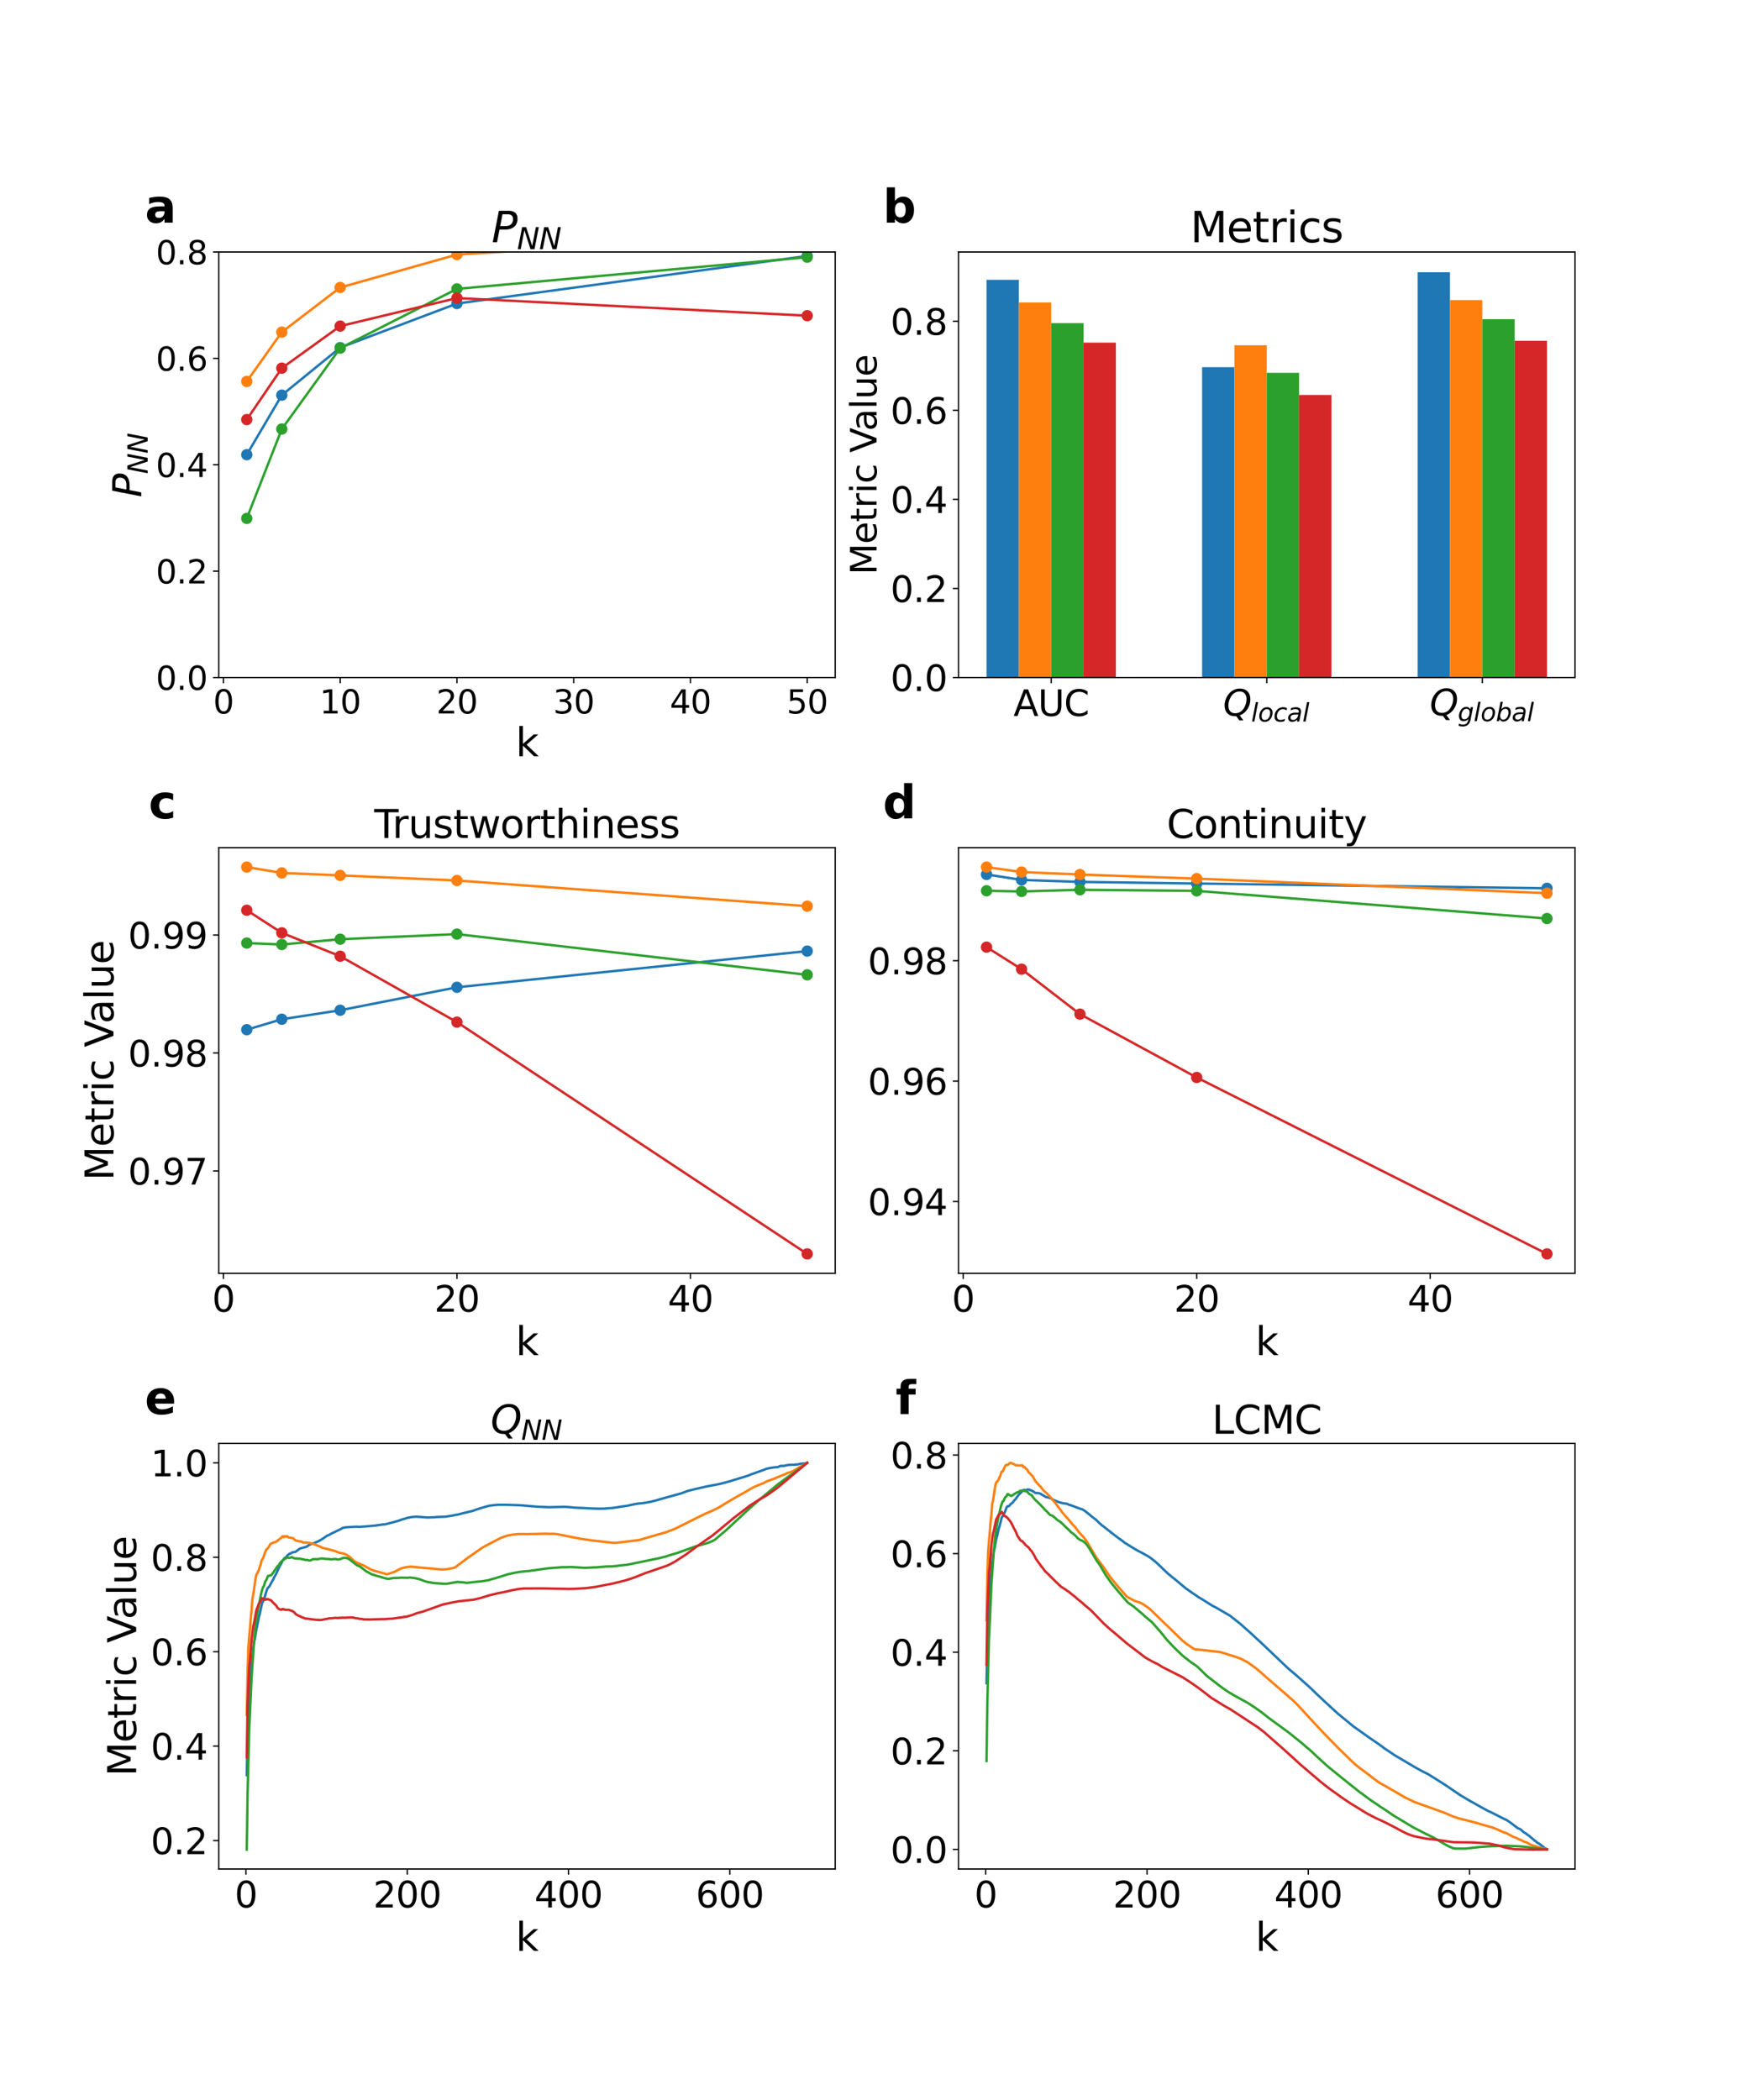 <?xml version="1.0" encoding="utf-8" standalone="no"?>
<!DOCTYPE svg PUBLIC "-//W3C//DTD SVG 1.1//EN"
  "http://www.w3.org/Graphics/SVG/1.1/DTD/svg11.dtd">
<svg xmlns:xlink="http://www.w3.org/1999/xlink" width="1080pt" height="1296pt" viewBox="0 0 1080 1296" xmlns="http://www.w3.org/2000/svg" version="1.1">
 <defs>
  <style type="text/css">*{stroke-linejoin: round; stroke-linecap: butt}</style>
 </defs>
 <g id="figure_1">
  <g id="patch_1">
   <path d="M 0 1296 
L 1080 1296 
L 1080 0 
L 0 0 
z
" style="fill: #ffffff"/>
  </g>
  <g id="axes_1">
   <g id="patch_2">
    <path d="M 135 418.131 
L 515.455 418.131 
L 515.455 155.52 
L 135 155.52 
z
" style="fill: #ffffff"/>
   </g>
   <g id="matplotlib.axis_1">
    <g id="xtick_1">
     <g id="line2d_1">
      <defs>
       <path id="ma5ec650ca7" d="M 0 0 
L 0 3.5 
" style="stroke: #000000; stroke-width: 0.8"/>
      </defs>
      <g>
       <use xlink:href="#ma5ec650ca7" x="137.882" y="418.131" style="stroke: #000000; stroke-width: 0.8"/>
      </g>
     </g>
     <g id="text_1">
      <!-- 0 -->
      <g transform="translate(131.52 440.327) scale(0.2 -0.2)">
       <defs>
        <path id="DejaVuSans-30" d="M 2034 4250 
Q 1547 4250 1301 3770 
Q 1056 3291 1056 2328 
Q 1056 1369 1301 889 
Q 1547 409 2034 409 
Q 2525 409 2770 889 
Q 3016 1369 3016 2328 
Q 3016 3291 2770 3770 
Q 2525 4250 2034 4250 
z
M 2034 4750 
Q 2819 4750 3233 4129 
Q 3647 3509 3647 2328 
Q 3647 1150 3233 529 
Q 2819 -91 2034 -91 
Q 1250 -91 836 529 
Q 422 1150 422 2328 
Q 422 3509 836 4129 
Q 1250 4750 2034 4750 
z
" transform="scale(0.016)"/>
       </defs>
       <use xlink:href="#DejaVuSans-30"/>
      </g>
     </g>
    </g>
    <g id="xtick_2">
     <g id="line2d_2">
      <g>
       <use xlink:href="#ma5ec650ca7" x="209.938" y="418.131" style="stroke: #000000; stroke-width: 0.8"/>
      </g>
     </g>
     <g id="text_2">
      <!-- 10 -->
      <g transform="translate(197.213 440.327) scale(0.2 -0.2)">
       <defs>
        <path id="DejaVuSans-31" d="M 794 531 
L 1825 531 
L 1825 4091 
L 703 3866 
L 703 4441 
L 1819 4666 
L 2450 4666 
L 2450 531 
L 3481 531 
L 3481 0 
L 794 0 
L 794 531 
z
" transform="scale(0.016)"/>
       </defs>
       <use xlink:href="#DejaVuSans-31"/>
       <use xlink:href="#DejaVuSans-30" x="63.623"/>
      </g>
     </g>
    </g>
    <g id="xtick_3">
     <g id="line2d_3">
      <g>
       <use xlink:href="#ma5ec650ca7" x="281.994" y="418.131" style="stroke: #000000; stroke-width: 0.8"/>
      </g>
     </g>
     <g id="text_3">
      <!-- 20 -->
      <g transform="translate(269.269 440.327) scale(0.2 -0.2)">
       <defs>
        <path id="DejaVuSans-32" d="M 1228 531 
L 3431 531 
L 3431 0 
L 469 0 
L 469 531 
Q 828 903 1448 1529 
Q 2069 2156 2228 2338 
Q 2531 2678 2651 2914 
Q 2772 3150 2772 3378 
Q 2772 3750 2511 3984 
Q 2250 4219 1831 4219 
Q 1534 4219 1204 4116 
Q 875 4013 500 3803 
L 500 4441 
Q 881 4594 1212 4672 
Q 1544 4750 1819 4750 
Q 2544 4750 2975 4387 
Q 3406 4025 3406 3419 
Q 3406 3131 3298 2873 
Q 3191 2616 2906 2266 
Q 2828 2175 2409 1742 
Q 1991 1309 1228 531 
z
" transform="scale(0.016)"/>
       </defs>
       <use xlink:href="#DejaVuSans-32"/>
       <use xlink:href="#DejaVuSans-30" x="63.623"/>
      </g>
     </g>
    </g>
    <g id="xtick_4">
     <g id="line2d_4">
      <g>
       <use xlink:href="#ma5ec650ca7" x="354.05" y="418.131" style="stroke: #000000; stroke-width: 0.8"/>
      </g>
     </g>
     <g id="text_4">
      <!-- 30 -->
      <g transform="translate(341.325 440.327) scale(0.2 -0.2)">
       <defs>
        <path id="DejaVuSans-33" d="M 2597 2516 
Q 3050 2419 3304 2112 
Q 3559 1806 3559 1356 
Q 3559 666 3084 287 
Q 2609 -91 1734 -91 
Q 1441 -91 1130 -33 
Q 819 25 488 141 
L 488 750 
Q 750 597 1062 519 
Q 1375 441 1716 441 
Q 2309 441 2620 675 
Q 2931 909 2931 1356 
Q 2931 1769 2642 2001 
Q 2353 2234 1838 2234 
L 1294 2234 
L 1294 2753 
L 1863 2753 
Q 2328 2753 2575 2939 
Q 2822 3125 2822 3475 
Q 2822 3834 2567 4026 
Q 2313 4219 1838 4219 
Q 1578 4219 1281 4162 
Q 984 4106 628 3988 
L 628 4550 
Q 988 4650 1302 4700 
Q 1616 4750 1894 4750 
Q 2613 4750 3031 4423 
Q 3450 4097 3450 3541 
Q 3450 3153 3228 2886 
Q 3006 2619 2597 2516 
z
" transform="scale(0.016)"/>
       </defs>
       <use xlink:href="#DejaVuSans-33"/>
       <use xlink:href="#DejaVuSans-30" x="63.623"/>
      </g>
     </g>
    </g>
    <g id="xtick_5">
     <g id="line2d_5">
      <g>
       <use xlink:href="#ma5ec650ca7" x="426.105" y="418.131" style="stroke: #000000; stroke-width: 0.8"/>
      </g>
     </g>
     <g id="text_5">
      <!-- 40 -->
      <g transform="translate(413.38 440.327) scale(0.2 -0.2)">
       <defs>
        <path id="DejaVuSans-34" d="M 2419 4116 
L 825 1625 
L 2419 1625 
L 2419 4116 
z
M 2253 4666 
L 3047 4666 
L 3047 1625 
L 3713 1625 
L 3713 1100 
L 3047 1100 
L 3047 0 
L 2419 0 
L 2419 1100 
L 313 1100 
L 313 1709 
L 2253 4666 
z
" transform="scale(0.016)"/>
       </defs>
       <use xlink:href="#DejaVuSans-34"/>
       <use xlink:href="#DejaVuSans-30" x="63.623"/>
      </g>
     </g>
    </g>
    <g id="xtick_6">
     <g id="line2d_6">
      <g>
       <use xlink:href="#ma5ec650ca7" x="498.161" y="418.131" style="stroke: #000000; stroke-width: 0.8"/>
      </g>
     </g>
     <g id="text_6">
      <!-- 50 -->
      <g transform="translate(485.436 440.327) scale(0.2 -0.2)">
       <defs>
        <path id="DejaVuSans-35" d="M 691 4666 
L 3169 4666 
L 3169 4134 
L 1269 4134 
L 1269 2991 
Q 1406 3038 1543 3061 
Q 1681 3084 1819 3084 
Q 2600 3084 3056 2656 
Q 3513 2228 3513 1497 
Q 3513 744 3044 326 
Q 2575 -91 1722 -91 
Q 1428 -91 1123 -41 
Q 819 9 494 109 
L 494 744 
Q 775 591 1075 516 
Q 1375 441 1709 441 
Q 2250 441 2565 725 
Q 2881 1009 2881 1497 
Q 2881 1984 2565 2268 
Q 2250 2553 1709 2553 
Q 1456 2553 1204 2497 
Q 953 2441 691 2322 
L 691 4666 
z
" transform="scale(0.016)"/>
       </defs>
       <use xlink:href="#DejaVuSans-35"/>
       <use xlink:href="#DejaVuSans-30" x="63.623"/>
      </g>
     </g>
    </g>
    <g id="text_7">
     <!-- k -->
     <g transform="translate(318.279 466.723) scale(0.24 -0.24)">
      <defs>
       <path id="DejaVuSans-6b" d="M 581 4863 
L 1159 4863 
L 1159 1991 
L 2875 3500 
L 3609 3500 
L 1753 1863 
L 3688 0 
L 2938 0 
L 1159 1709 
L 1159 0 
L 581 0 
L 581 4863 
z
" transform="scale(0.016)"/>
      </defs>
      <use xlink:href="#DejaVuSans-6b"/>
     </g>
    </g>
   </g>
   <g id="matplotlib.axis_2">
    <g id="ytick_1">
     <g id="line2d_7">
      <defs>
       <path id="mfc13f5515a" d="M 0 0 
L -3.5 0 
" style="stroke: #000000; stroke-width: 0.8"/>
      </defs>
      <g>
       <use xlink:href="#mfc13f5515a" x="135" y="418.131" style="stroke: #000000; stroke-width: 0.8"/>
      </g>
     </g>
     <g id="text_8">
      <!-- 0.0 -->
      <g transform="translate(96.194 425.729) scale(0.2 -0.2)">
       <defs>
        <path id="DejaVuSans-2e" d="M 684 794 
L 1344 794 
L 1344 0 
L 684 0 
L 684 794 
z
" transform="scale(0.016)"/>
       </defs>
       <use xlink:href="#DejaVuSans-30"/>
       <use xlink:href="#DejaVuSans-2e" x="63.623"/>
       <use xlink:href="#DejaVuSans-30" x="95.41"/>
      </g>
     </g>
    </g>
    <g id="ytick_2">
     <g id="line2d_8">
      <g>
       <use xlink:href="#mfc13f5515a" x="135" y="352.478" style="stroke: #000000; stroke-width: 0.8"/>
      </g>
     </g>
     <g id="text_9">
      <!-- 0.2 -->
      <g transform="translate(96.194 360.076) scale(0.2 -0.2)">
       <use xlink:href="#DejaVuSans-30"/>
       <use xlink:href="#DejaVuSans-2e" x="63.623"/>
       <use xlink:href="#DejaVuSans-32" x="95.41"/>
      </g>
     </g>
    </g>
    <g id="ytick_3">
     <g id="line2d_9">
      <g>
       <use xlink:href="#mfc13f5515a" x="135" y="286.825" style="stroke: #000000; stroke-width: 0.8"/>
      </g>
     </g>
     <g id="text_10">
      <!-- 0.4 -->
      <g transform="translate(96.194 294.424) scale(0.2 -0.2)">
       <use xlink:href="#DejaVuSans-30"/>
       <use xlink:href="#DejaVuSans-2e" x="63.623"/>
       <use xlink:href="#DejaVuSans-34" x="95.41"/>
      </g>
     </g>
    </g>
    <g id="ytick_4">
     <g id="line2d_10">
      <g>
       <use xlink:href="#mfc13f5515a" x="135" y="221.173" style="stroke: #000000; stroke-width: 0.8"/>
      </g>
     </g>
     <g id="text_11">
      <!-- 0.6 -->
      <g transform="translate(96.194 228.771) scale(0.2 -0.2)">
       <defs>
        <path id="DejaVuSans-36" d="M 2113 2584 
Q 1688 2584 1439 2293 
Q 1191 2003 1191 1497 
Q 1191 994 1439 701 
Q 1688 409 2113 409 
Q 2538 409 2786 701 
Q 3034 994 3034 1497 
Q 3034 2003 2786 2293 
Q 2538 2584 2113 2584 
z
M 3366 4563 
L 3366 3988 
Q 3128 4100 2886 4159 
Q 2644 4219 2406 4219 
Q 1781 4219 1451 3797 
Q 1122 3375 1075 2522 
Q 1259 2794 1537 2939 
Q 1816 3084 2150 3084 
Q 2853 3084 3261 2657 
Q 3669 2231 3669 1497 
Q 3669 778 3244 343 
Q 2819 -91 2113 -91 
Q 1303 -91 875 529 
Q 447 1150 447 2328 
Q 447 3434 972 4092 
Q 1497 4750 2381 4750 
Q 2619 4750 2861 4703 
Q 3103 4656 3366 4563 
z
" transform="scale(0.016)"/>
       </defs>
       <use xlink:href="#DejaVuSans-30"/>
       <use xlink:href="#DejaVuSans-2e" x="63.623"/>
       <use xlink:href="#DejaVuSans-36" x="95.41"/>
      </g>
     </g>
    </g>
    <g id="ytick_5">
     <g id="line2d_11">
      <g>
       <use xlink:href="#mfc13f5515a" x="135" y="155.52" style="stroke: #000000; stroke-width: 0.8"/>
      </g>
     </g>
     <g id="text_12">
      <!-- 0.8 -->
      <g transform="translate(96.194 163.118) scale(0.2 -0.2)">
       <defs>
        <path id="DejaVuSans-38" d="M 2034 2216 
Q 1584 2216 1326 1975 
Q 1069 1734 1069 1313 
Q 1069 891 1326 650 
Q 1584 409 2034 409 
Q 2484 409 2743 651 
Q 3003 894 3003 1313 
Q 3003 1734 2745 1975 
Q 2488 2216 2034 2216 
z
M 1403 2484 
Q 997 2584 770 2862 
Q 544 3141 544 3541 
Q 544 4100 942 4425 
Q 1341 4750 2034 4750 
Q 2731 4750 3128 4425 
Q 3525 4100 3525 3541 
Q 3525 3141 3298 2862 
Q 3072 2584 2669 2484 
Q 3125 2378 3379 2068 
Q 3634 1759 3634 1313 
Q 3634 634 3220 271 
Q 2806 -91 2034 -91 
Q 1263 -91 848 271 
Q 434 634 434 1313 
Q 434 1759 690 2068 
Q 947 2378 1403 2484 
z
M 1172 3481 
Q 1172 3119 1398 2916 
Q 1625 2713 2034 2713 
Q 2441 2713 2670 2916 
Q 2900 3119 2900 3481 
Q 2900 3844 2670 4047 
Q 2441 4250 2034 4250 
Q 1625 4250 1398 4047 
Q 1172 3844 1172 3481 
z
" transform="scale(0.016)"/>
       </defs>
       <use xlink:href="#DejaVuSans-30"/>
       <use xlink:href="#DejaVuSans-2e" x="63.623"/>
       <use xlink:href="#DejaVuSans-38" x="95.41"/>
      </g>
     </g>
    </g>
    <g id="text_13">
     <!-- $P_{NN}$ -->
     <g transform="translate(87.203 306.985) rotate(-90) scale(0.24 -0.24)">
      <defs>
       <path id="DejaVuSans-Oblique-50" d="M 1081 4666 
L 2541 4666 
Q 3178 4666 3512 4369 
Q 3847 4072 3847 3500 
Q 3847 2731 3353 2303 
Q 2859 1875 1966 1875 
L 1172 1875 
L 806 0 
L 172 0 
L 1081 4666 
z
M 1613 4147 
L 1275 2394 
L 2069 2394 
Q 2606 2394 2893 2669 
Q 3181 2944 3181 3456 
Q 3181 3784 2986 3965 
Q 2791 4147 2438 4147 
L 1613 4147 
z
" transform="scale(0.016)"/>
       <path id="DejaVuSans-Oblique-4e" d="M 1081 4666 
L 1931 4666 
L 3219 666 
L 4000 4666 
L 4616 4666 
L 3706 0 
L 2853 0 
L 1569 4025 
L 788 0 
L 172 0 
L 1081 4666 
z
" transform="scale(0.016)"/>
      </defs>
      <use xlink:href="#DejaVuSans-Oblique-50" transform="translate(0 0.094)"/>
      <use xlink:href="#DejaVuSans-Oblique-4e" transform="translate(60.303 -16.312) scale(0.7)"/>
      <use xlink:href="#DejaVuSans-Oblique-4e" transform="translate(112.666 -16.312) scale(0.7)"/>
     </g>
    </g>
   </g>
   <g id="line2d_12">
    <path d="M 152.293 280.609 
L 173.91 243.873 
L 209.938 214.532 
L 281.994 187.334 
L 498.161 157.96 
" clip-path="url(#p04168eea90)" style="fill: none; stroke: #1f77b4; stroke-width: 1.5; stroke-linecap: square"/>
    <defs>
     <path id="m5ec6343e7b" d="M 0 3 
C 0.796 3 1.559 2.684 2.121 2.121 
C 2.684 1.559 3 0.796 3 0 
C 3 -0.796 2.684 -1.559 2.121 -2.121 
C 1.559 -2.684 0.796 -3 0 -3 
C -0.796 -3 -1.559 -2.684 -2.121 -2.121 
C -2.684 -1.559 -3 -0.796 -3 0 
C -3 0.796 -2.684 1.559 -2.121 2.121 
C -1.559 2.684 -0.796 3 0 3 
z
" style="stroke: #1f77b4"/>
    </defs>
    <g clip-path="url(#p04168eea90)">
     <use xlink:href="#m5ec6343e7b" x="152.293" y="280.609" style="fill: #1f77b4; stroke: #1f77b4"/>
     <use xlink:href="#m5ec6343e7b" x="173.91" y="243.873" style="fill: #1f77b4; stroke: #1f77b4"/>
     <use xlink:href="#m5ec6343e7b" x="209.938" y="214.532" style="fill: #1f77b4; stroke: #1f77b4"/>
     <use xlink:href="#m5ec6343e7b" x="281.994" y="187.334" style="fill: #1f77b4; stroke: #1f77b4"/>
     <use xlink:href="#m5ec6343e7b" x="498.161" y="157.96" style="fill: #1f77b4; stroke: #1f77b4"/>
    </g>
   </g>
   <g id="line2d_13">
    <path d="M 152.293 235.396 
L 173.91 204.971 
L 209.938 177.42 
L 281.994 157.098 
L 498.161 143.868 
" clip-path="url(#p04168eea90)" style="fill: none; stroke: #ff7f0e; stroke-width: 1.5; stroke-linecap: square"/>
    <defs>
     <path id="mf5c84b9da6" d="M 0 3 
C 0.796 3 1.559 2.684 2.121 2.121 
C 2.684 1.559 3 0.796 3 0 
C 3 -0.796 2.684 -1.559 2.121 -2.121 
C 1.559 -2.684 0.796 -3 0 -3 
C -0.796 -3 -1.559 -2.684 -2.121 -2.121 
C -2.684 -1.559 -3 -0.796 -3 0 
C -3 0.796 -2.684 1.559 -2.121 2.121 
C -1.559 2.684 -0.796 3 0 3 
z
" style="stroke: #ff7f0e"/>
    </defs>
    <g clip-path="url(#p04168eea90)">
     <use xlink:href="#mf5c84b9da6" x="152.293" y="235.396" style="fill: #ff7f0e; stroke: #ff7f0e"/>
     <use xlink:href="#mf5c84b9da6" x="173.91" y="204.971" style="fill: #ff7f0e; stroke: #ff7f0e"/>
     <use xlink:href="#mf5c84b9da6" x="209.938" y="177.42" style="fill: #ff7f0e; stroke: #ff7f0e"/>
     <use xlink:href="#mf5c84b9da6" x="281.994" y="157.098" style="fill: #ff7f0e; stroke: #ff7f0e"/>
     <use xlink:href="#mf5c84b9da6" x="498.161" y="143.868" style="fill: #ff7f0e; stroke: #ff7f0e"/>
    </g>
   </g>
   <g id="line2d_14">
    <path d="M 152.293 319.934 
L 173.91 264.784 
L 209.938 214.862 
L 281.994 178.291 
L 498.161 158.732 
" clip-path="url(#p04168eea90)" style="fill: none; stroke: #2ca02c; stroke-width: 1.5; stroke-linecap: square"/>
    <defs>
     <path id="m0dab8b52c7" d="M 0 3 
C 0.796 3 1.559 2.684 2.121 2.121 
C 2.684 1.559 3 0.796 3 0 
C 3 -0.796 2.684 -1.559 2.121 -2.121 
C 1.559 -2.684 0.796 -3 0 -3 
C -0.796 -3 -1.559 -2.684 -2.121 -2.121 
C -2.684 -1.559 -3 -0.796 -3 0 
C -3 0.796 -2.684 1.559 -2.121 2.121 
C -1.559 2.684 -0.796 3 0 3 
z
" style="stroke: #2ca02c"/>
    </defs>
    <g clip-path="url(#p04168eea90)">
     <use xlink:href="#m0dab8b52c7" x="152.293" y="319.934" style="fill: #2ca02c; stroke: #2ca02c"/>
     <use xlink:href="#m0dab8b52c7" x="173.91" y="264.784" style="fill: #2ca02c; stroke: #2ca02c"/>
     <use xlink:href="#m0dab8b52c7" x="209.938" y="214.862" style="fill: #2ca02c; stroke: #2ca02c"/>
     <use xlink:href="#m0dab8b52c7" x="281.994" y="178.291" style="fill: #2ca02c; stroke: #2ca02c"/>
     <use xlink:href="#m0dab8b52c7" x="498.161" y="158.732" style="fill: #2ca02c; stroke: #2ca02c"/>
    </g>
   </g>
   <g id="line2d_15">
    <path d="M 152.293 258.944 
L 173.91 227.201 
L 209.938 201.251 
L 281.994 183.943 
L 498.161 194.827 
" clip-path="url(#p04168eea90)" style="fill: none; stroke: #d62728; stroke-width: 1.5; stroke-linecap: square"/>
    <defs>
     <path id="mb6b6f54dd4" d="M 0 3 
C 0.796 3 1.559 2.684 2.121 2.121 
C 2.684 1.559 3 0.796 3 0 
C 3 -0.796 2.684 -1.559 2.121 -2.121 
C 1.559 -2.684 0.796 -3 0 -3 
C -0.796 -3 -1.559 -2.684 -2.121 -2.121 
C -2.684 -1.559 -3 -0.796 -3 0 
C -3 0.796 -2.684 1.559 -2.121 2.121 
C -1.559 2.684 -0.796 3 0 3 
z
" style="stroke: #d62728"/>
    </defs>
    <g clip-path="url(#p04168eea90)">
     <use xlink:href="#mb6b6f54dd4" x="152.293" y="258.944" style="fill: #d62728; stroke: #d62728"/>
     <use xlink:href="#mb6b6f54dd4" x="173.91" y="227.201" style="fill: #d62728; stroke: #d62728"/>
     <use xlink:href="#mb6b6f54dd4" x="209.938" y="201.251" style="fill: #d62728; stroke: #d62728"/>
     <use xlink:href="#mb6b6f54dd4" x="281.994" y="183.943" style="fill: #d62728; stroke: #d62728"/>
     <use xlink:href="#mb6b6f54dd4" x="498.161" y="194.827" style="fill: #d62728; stroke: #d62728"/>
    </g>
   </g>
   <g id="patch_3">
    <path d="M 135 418.131 
L 135 155.52 
" style="fill: none; stroke: #000000; stroke-width: 0.8; stroke-linejoin: miter; stroke-linecap: square"/>
   </g>
   <g id="patch_4">
    <path d="M 515.455 418.131 
L 515.455 155.52 
" style="fill: none; stroke: #000000; stroke-width: 0.8; stroke-linejoin: miter; stroke-linecap: square"/>
   </g>
   <g id="patch_5">
    <path d="M 135 418.131 
L 515.455 418.131 
" style="fill: none; stroke: #000000; stroke-width: 0.8; stroke-linejoin: miter; stroke-linecap: square"/>
   </g>
   <g id="patch_6">
    <path d="M 135 155.52 
L 515.455 155.52 
" style="fill: none; stroke: #000000; stroke-width: 0.8; stroke-linejoin: miter; stroke-linecap: square"/>
   </g>
   <g id="text_14">
    <!-- a -->
    <g transform="translate(89.473 137.404) scale(0.28 -0.28)">
     <defs>
      <path id="DejaVuSans-Bold-61" d="M 2106 1575 
Q 1756 1575 1579 1456 
Q 1403 1338 1403 1106 
Q 1403 894 1545 773 
Q 1688 653 1941 653 
Q 2256 653 2472 879 
Q 2688 1106 2688 1447 
L 2688 1575 
L 2106 1575 
z
M 3816 1997 
L 3816 0 
L 2688 0 
L 2688 519 
Q 2463 200 2181 54 
Q 1900 -91 1497 -91 
Q 953 -91 614 226 
Q 275 544 275 1050 
Q 275 1666 698 1953 
Q 1122 2241 2028 2241 
L 2688 2241 
L 2688 2328 
Q 2688 2594 2478 2717 
Q 2269 2841 1825 2841 
Q 1466 2841 1156 2769 
Q 847 2697 581 2553 
L 581 3406 
Q 941 3494 1303 3539 
Q 1666 3584 2028 3584 
Q 2975 3584 3395 3211 
Q 3816 2838 3816 1997 
z
" transform="scale(0.016)"/>
     </defs>
     <use xlink:href="#DejaVuSans-Bold-61"/>
    </g>
   </g>
   <g id="text_15">
    <!-- $P_{NN}$ -->
    <g transform="translate(303.387 149.52) scale(0.26 -0.26)">
     <use xlink:href="#DejaVuSans-Oblique-50" transform="translate(0 0.094)"/>
     <use xlink:href="#DejaVuSans-Oblique-4e" transform="translate(60.303 -16.312) scale(0.7)"/>
     <use xlink:href="#DejaVuSans-Oblique-4e" transform="translate(112.666 -16.312) scale(0.7)"/>
    </g>
   </g>
  </g>
  <g id="axes_2">
   <g id="patch_7">
    <path d="M 591.545 418.131 
L 972 418.131 
L 972 155.52 
L 591.545 155.52 
z
" style="fill: #ffffff"/>
   </g>
   <g id="patch_8">
    <path d="M 608.839 418.131 
L 628.793 418.131 
L 628.793 172.685 
L 608.839 172.685 
z
" clip-path="url(#p35a108d7a3)" style="fill: #1f77b4"/>
   </g>
   <g id="patch_9">
    <path d="M 741.865 418.131 
L 761.819 418.131 
L 761.819 226.609 
L 741.865 226.609 
z
" clip-path="url(#p35a108d7a3)" style="fill: #1f77b4"/>
   </g>
   <g id="patch_10">
    <path d="M 874.891 418.131 
L 894.845 418.131 
L 894.845 168.025 
L 874.891 168.025 
z
" clip-path="url(#p35a108d7a3)" style="fill: #1f77b4"/>
   </g>
   <g id="patch_11">
    <path d="M 628.793 418.131 
L 648.747 418.131 
L 648.747 186.689 
L 628.793 186.689 
z
" clip-path="url(#p35a108d7a3)" style="fill: #ff7f0e"/>
   </g>
   <g id="patch_12">
    <path d="M 761.819 418.131 
L 781.773 418.131 
L 781.773 213.072 
L 761.819 213.072 
z
" clip-path="url(#p35a108d7a3)" style="fill: #ff7f0e"/>
   </g>
   <g id="patch_13">
    <path d="M 894.845 418.131 
L 914.799 418.131 
L 914.799 185.179 
L 894.845 185.179 
z
" clip-path="url(#p35a108d7a3)" style="fill: #ff7f0e"/>
   </g>
   <g id="patch_14">
    <path d="M 648.747 418.131 
L 668.701 418.131 
L 668.701 199.413 
L 648.747 199.413 
z
" clip-path="url(#p35a108d7a3)" style="fill: #2ca02c"/>
   </g>
   <g id="patch_15">
    <path d="M 781.773 418.131 
L 801.727 418.131 
L 801.727 230.091 
L 781.773 230.091 
z
" clip-path="url(#p35a108d7a3)" style="fill: #2ca02c"/>
   </g>
   <g id="patch_16">
    <path d="M 914.799 418.131 
L 934.753 418.131 
L 934.753 196.988 
L 914.799 196.988 
z
" clip-path="url(#p35a108d7a3)" style="fill: #2ca02c"/>
   </g>
   <g id="patch_17">
    <path d="M 668.701 418.131 
L 688.654 418.131 
L 688.654 211.435 
L 668.701 211.435 
z
" clip-path="url(#p35a108d7a3)" style="fill: #d62728"/>
   </g>
   <g id="patch_18">
    <path d="M 801.727 418.131 
L 821.681 418.131 
L 821.681 243.767 
L 801.727 243.767 
z
" clip-path="url(#p35a108d7a3)" style="fill: #d62728"/>
   </g>
   <g id="patch_19">
    <path d="M 934.753 418.131 
L 954.707 418.131 
L 954.707 210.287 
L 934.753 210.287 
z
" clip-path="url(#p35a108d7a3)" style="fill: #d62728"/>
   </g>
   <g id="matplotlib.axis_3">
    <g id="xtick_7">
     <g id="line2d_16">
      <g>
       <use xlink:href="#ma5ec650ca7" x="648.747" y="418.131" style="stroke: #000000; stroke-width: 0.8"/>
      </g>
     </g>
     <g id="text_16">
      <!-- AUC -->
      <g transform="translate(625.49 441.847) scale(0.22 -0.22)">
       <defs>
        <path id="DejaVuSans-41" d="M 2188 4044 
L 1331 1722 
L 3047 1722 
L 2188 4044 
z
M 1831 4666 
L 2547 4666 
L 4325 0 
L 3669 0 
L 3244 1197 
L 1141 1197 
L 716 0 
L 50 0 
L 1831 4666 
z
" transform="scale(0.016)"/>
        <path id="DejaVuSans-55" d="M 556 4666 
L 1191 4666 
L 1191 1831 
Q 1191 1081 1462 751 
Q 1734 422 2344 422 
Q 2950 422 3222 751 
Q 3494 1081 3494 1831 
L 3494 4666 
L 4128 4666 
L 4128 1753 
Q 4128 841 3676 375 
Q 3225 -91 2344 -91 
Q 1459 -91 1007 375 
Q 556 841 556 1753 
L 556 4666 
z
" transform="scale(0.016)"/>
        <path id="DejaVuSans-43" d="M 4122 4306 
L 4122 3641 
Q 3803 3938 3442 4084 
Q 3081 4231 2675 4231 
Q 1875 4231 1450 3742 
Q 1025 3253 1025 2328 
Q 1025 1406 1450 917 
Q 1875 428 2675 428 
Q 3081 428 3442 575 
Q 3803 722 4122 1019 
L 4122 359 
Q 3791 134 3420 21 
Q 3050 -91 2638 -91 
Q 1578 -91 968 557 
Q 359 1206 359 2328 
Q 359 3453 968 4101 
Q 1578 4750 2638 4750 
Q 3056 4750 3426 4639 
Q 3797 4528 4122 4306 
z
" transform="scale(0.016)"/>
       </defs>
       <use xlink:href="#DejaVuSans-41"/>
       <use xlink:href="#DejaVuSans-55" x="68.408"/>
       <use xlink:href="#DejaVuSans-43" x="141.602"/>
      </g>
     </g>
    </g>
    <g id="xtick_8">
     <g id="line2d_17">
      <g>
       <use xlink:href="#ma5ec650ca7" x="781.773" y="418.131" style="stroke: #000000; stroke-width: 0.8"/>
      </g>
     </g>
     <g id="text_17">
      <!-- $Q_{local}$ -->
      <g transform="translate(754.823 441.847) scale(0.22 -0.22)">
       <defs>
        <path id="DejaVuSans-Oblique-51" d="M 2309 -84 
Q 2275 -88 2237 -89 
Q 2200 -91 2125 -91 
Q 1250 -91 756 411 
Q 263 913 263 1797 
Q 263 2319 452 2844 
Q 641 3369 978 3788 
Q 1369 4269 1858 4509 
Q 2347 4750 2938 4750 
Q 3794 4750 4287 4245 
Q 4781 3741 4781 2869 
Q 4781 1928 4265 1147 
Q 3750 366 2919 44 
L 3553 -825 
L 2847 -825 
L 2309 -84 
z
M 2919 4238 
Q 2400 4238 2003 3986 
Q 1606 3734 1313 3219 
Q 1125 2891 1026 2522 
Q 928 2153 928 1778 
Q 928 1128 1239 775 
Q 1550 422 2119 422 
Q 2631 422 3032 676 
Q 3434 931 3719 1434 
Q 3909 1772 4009 2142 
Q 4109 2513 4109 2881 
Q 4109 3528 3796 3883 
Q 3484 4238 2919 4238 
z
" transform="scale(0.016)"/>
        <path id="DejaVuSans-Oblique-6c" d="M 1172 4863 
L 1747 4863 
L 800 0 
L 225 0 
L 1172 4863 
z
" transform="scale(0.016)"/>
        <path id="DejaVuSans-Oblique-6f" d="M 1625 -91 
Q 1009 -91 651 289 
Q 294 669 294 1325 
Q 294 1706 417 2101 
Q 541 2497 738 2766 
Q 1047 3184 1428 3384 
Q 1809 3584 2291 3584 
Q 2888 3584 3255 3212 
Q 3622 2841 3622 2241 
Q 3622 1825 3500 1412 
Q 3378 1000 3181 728 
Q 2875 309 2494 109 
Q 2113 -91 1625 -91 
z
M 891 1344 
Q 891 869 1089 633 
Q 1288 397 1691 397 
Q 2269 397 2648 901 
Q 3028 1406 3028 2181 
Q 3028 2634 2825 2865 
Q 2622 3097 2228 3097 
Q 1903 3097 1650 2945 
Q 1397 2794 1197 2484 
Q 1050 2253 970 1956 
Q 891 1659 891 1344 
z
" transform="scale(0.016)"/>
        <path id="DejaVuSans-Oblique-63" d="M 3431 3366 
L 3316 2797 
Q 3109 2947 2876 3022 
Q 2644 3097 2394 3097 
Q 2119 3097 1870 3000 
Q 1622 2903 1453 2725 
Q 1184 2453 1037 2087 
Q 891 1722 891 1331 
Q 891 859 1127 628 
Q 1363 397 1844 397 
Q 2081 397 2348 469 
Q 2616 541 2906 684 
L 2797 116 
Q 2547 13 2283 -39 
Q 2019 -91 1741 -91 
Q 1044 -91 669 257 
Q 294 606 294 1253 
Q 294 1797 489 2255 
Q 684 2713 1069 3078 
Q 1331 3328 1684 3456 
Q 2038 3584 2456 3584 
Q 2700 3584 2940 3529 
Q 3181 3475 3431 3366 
z
" transform="scale(0.016)"/>
        <path id="DejaVuSans-Oblique-61" d="M 3438 1997 
L 3047 0 
L 2472 0 
L 2578 531 
Q 2325 219 2001 64 
Q 1678 -91 1281 -91 
Q 834 -91 548 182 
Q 263 456 263 884 
Q 263 1497 752 1853 
Q 1241 2209 2100 2209 
L 2900 2209 
L 2931 2363 
Q 2938 2388 2941 2417 
Q 2944 2447 2944 2509 
Q 2944 2788 2717 2942 
Q 2491 3097 2081 3097 
Q 1800 3097 1504 3025 
Q 1209 2953 897 2809 
L 997 3341 
Q 1322 3463 1633 3523 
Q 1944 3584 2234 3584 
Q 2853 3584 3176 3315 
Q 3500 3047 3500 2534 
Q 3500 2431 3484 2292 
Q 3469 2153 3438 1997 
z
M 2816 1759 
L 2241 1759 
Q 1534 1759 1195 1570 
Q 856 1381 856 984 
Q 856 709 1029 553 
Q 1203 397 1509 397 
Q 1978 397 2328 733 
Q 2678 1069 2791 1631 
L 2816 1759 
z
" transform="scale(0.016)"/>
       </defs>
       <use xlink:href="#DejaVuSans-Oblique-51" transform="translate(0 0.781)"/>
       <use xlink:href="#DejaVuSans-Oblique-6c" transform="translate(78.711 -15.625) scale(0.7)"/>
       <use xlink:href="#DejaVuSans-Oblique-6f" transform="translate(98.159 -15.625) scale(0.7)"/>
       <use xlink:href="#DejaVuSans-Oblique-63" transform="translate(140.986 -15.625) scale(0.7)"/>
       <use xlink:href="#DejaVuSans-Oblique-61" transform="translate(179.473 -15.625) scale(0.7)"/>
       <use xlink:href="#DejaVuSans-Oblique-6c" transform="translate(222.368 -15.625) scale(0.7)"/>
      </g>
     </g>
    </g>
    <g id="xtick_9">
     <g id="line2d_18">
      <g>
       <use xlink:href="#ma5ec650ca7" x="914.799" y="418.131" style="stroke: #000000; stroke-width: 0.8"/>
      </g>
     </g>
     <g id="text_18">
      <!-- $Q_{global}$ -->
      <g transform="translate(882.349 441.631) scale(0.22 -0.22)">
       <defs>
        <path id="DejaVuSans-Oblique-67" d="M 3816 3500 
L 3219 434 
Q 3047 -456 2561 -893 
Q 2075 -1331 1253 -1331 
Q 950 -1331 690 -1286 
Q 431 -1241 206 -1147 
L 313 -588 
Q 525 -725 762 -790 
Q 1000 -856 1269 -856 
Q 1816 -856 2167 -557 
Q 2519 -259 2631 300 
L 2681 563 
Q 2441 288 2122 144 
Q 1803 0 1434 0 
Q 903 0 598 351 
Q 294 703 294 1319 
Q 294 1803 478 2267 
Q 663 2731 997 3091 
Q 1219 3328 1514 3456 
Q 1809 3584 2131 3584 
Q 2484 3584 2746 3420 
Q 3009 3256 3138 2956 
L 3238 3500 
L 3816 3500 
z
M 2950 2216 
Q 2950 2641 2750 2872 
Q 2550 3103 2181 3103 
Q 1953 3103 1747 3012 
Q 1541 2922 1394 2759 
Q 1156 2491 1023 2127 
Q 891 1763 891 1375 
Q 891 944 1092 712 
Q 1294 481 1672 481 
Q 2219 481 2584 976 
Q 2950 1472 2950 2216 
z
" transform="scale(0.016)"/>
        <path id="DejaVuSans-Oblique-62" d="M 3169 2138 
Q 3169 2591 2961 2847 
Q 2753 3103 2388 3103 
Q 2122 3103 1889 2973 
Q 1656 2844 1484 2597 
Q 1303 2338 1198 1995 
Q 1094 1653 1094 1313 
Q 1094 881 1298 636 
Q 1503 391 1863 391 
Q 2134 391 2365 517 
Q 2597 644 2772 891 
Q 2950 1147 3059 1487 
Q 3169 1828 3169 2138 
z
M 1381 2969 
Q 1594 3256 1914 3420 
Q 2234 3584 2584 3584 
Q 3122 3584 3439 3221 
Q 3756 2859 3756 2241 
Q 3756 1734 3570 1259 
Q 3384 784 3041 416 
Q 2816 172 2522 40 
Q 2228 -91 1906 -91 
Q 1566 -91 1316 65 
Q 1066 222 909 531 
L 806 0 
L 231 0 
L 1178 4863 
L 1753 4863 
L 1381 2969 
z
" transform="scale(0.016)"/>
       </defs>
       <use xlink:href="#DejaVuSans-Oblique-51" transform="translate(0 0.781)"/>
       <use xlink:href="#DejaVuSans-Oblique-67" transform="translate(78.711 -15.625) scale(0.7)"/>
       <use xlink:href="#DejaVuSans-Oblique-6c" transform="translate(123.145 -15.625) scale(0.7)"/>
       <use xlink:href="#DejaVuSans-Oblique-6f" transform="translate(142.593 -15.625) scale(0.7)"/>
       <use xlink:href="#DejaVuSans-Oblique-62" transform="translate(185.42 -15.625) scale(0.7)"/>
       <use xlink:href="#DejaVuSans-Oblique-61" transform="translate(229.854 -15.625) scale(0.7)"/>
       <use xlink:href="#DejaVuSans-Oblique-6c" transform="translate(272.749 -15.625) scale(0.7)"/>
      </g>
     </g>
    </g>
   </g>
   <g id="matplotlib.axis_4">
    <g id="ytick_6">
     <g id="line2d_19">
      <g>
       <use xlink:href="#mfc13f5515a" x="591.545" y="418.131" style="stroke: #000000; stroke-width: 0.8"/>
      </g>
     </g>
     <g id="text_19">
      <!-- 0.0 -->
      <g transform="translate(549.559 426.489) scale(0.22 -0.22)">
       <use xlink:href="#DejaVuSans-30"/>
       <use xlink:href="#DejaVuSans-2e" x="63.623"/>
       <use xlink:href="#DejaVuSans-30" x="95.41"/>
      </g>
     </g>
    </g>
    <g id="ytick_7">
     <g id="line2d_20">
      <g>
       <use xlink:href="#mfc13f5515a" x="591.545" y="363.165" style="stroke: #000000; stroke-width: 0.8"/>
      </g>
     </g>
     <g id="text_20">
      <!-- 0.2 -->
      <g transform="translate(549.559 371.523) scale(0.22 -0.22)">
       <use xlink:href="#DejaVuSans-30"/>
       <use xlink:href="#DejaVuSans-2e" x="63.623"/>
       <use xlink:href="#DejaVuSans-32" x="95.41"/>
      </g>
     </g>
    </g>
    <g id="ytick_8">
     <g id="line2d_21">
      <g>
       <use xlink:href="#mfc13f5515a" x="591.545" y="308.199" style="stroke: #000000; stroke-width: 0.8"/>
      </g>
     </g>
     <g id="text_21">
      <!-- 0.4 -->
      <g transform="translate(549.559 316.558) scale(0.22 -0.22)">
       <use xlink:href="#DejaVuSans-30"/>
       <use xlink:href="#DejaVuSans-2e" x="63.623"/>
       <use xlink:href="#DejaVuSans-34" x="95.41"/>
      </g>
     </g>
    </g>
    <g id="ytick_9">
     <g id="line2d_22">
      <g>
       <use xlink:href="#mfc13f5515a" x="591.545" y="253.234" style="stroke: #000000; stroke-width: 0.8"/>
      </g>
     </g>
     <g id="text_22">
      <!-- 0.6 -->
      <g transform="translate(549.559 261.592) scale(0.22 -0.22)">
       <use xlink:href="#DejaVuSans-30"/>
       <use xlink:href="#DejaVuSans-2e" x="63.623"/>
       <use xlink:href="#DejaVuSans-36" x="95.41"/>
      </g>
     </g>
    </g>
    <g id="ytick_10">
     <g id="line2d_23">
      <g>
       <use xlink:href="#mfc13f5515a" x="591.545" y="198.268" style="stroke: #000000; stroke-width: 0.8"/>
      </g>
     </g>
     <g id="text_23">
      <!-- 0.8 -->
      <g transform="translate(549.559 206.627) scale(0.22 -0.22)">
       <use xlink:href="#DejaVuSans-30"/>
       <use xlink:href="#DejaVuSans-2e" x="63.623"/>
       <use xlink:href="#DejaVuSans-38" x="95.41"/>
      </g>
     </g>
    </g>
    <g id="text_24">
     <!-- Metric Value -->
     <g transform="translate(540.983 354.728) rotate(-90) scale(0.22 -0.22)">
      <defs>
       <path id="DejaVuSans-4d" d="M 628 4666 
L 1569 4666 
L 2759 1491 
L 3956 4666 
L 4897 4666 
L 4897 0 
L 4281 0 
L 4281 4097 
L 3078 897 
L 2444 897 
L 1241 4097 
L 1241 0 
L 628 0 
L 628 4666 
z
" transform="scale(0.016)"/>
       <path id="DejaVuSans-65" d="M 3597 1894 
L 3597 1613 
L 953 1613 
Q 991 1019 1311 708 
Q 1631 397 2203 397 
Q 2534 397 2845 478 
Q 3156 559 3463 722 
L 3463 178 
Q 3153 47 2828 -22 
Q 2503 -91 2169 -91 
Q 1331 -91 842 396 
Q 353 884 353 1716 
Q 353 2575 817 3079 
Q 1281 3584 2069 3584 
Q 2775 3584 3186 3129 
Q 3597 2675 3597 1894 
z
M 3022 2063 
Q 3016 2534 2758 2815 
Q 2500 3097 2075 3097 
Q 1594 3097 1305 2825 
Q 1016 2553 972 2059 
L 3022 2063 
z
" transform="scale(0.016)"/>
       <path id="DejaVuSans-74" d="M 1172 4494 
L 1172 3500 
L 2356 3500 
L 2356 3053 
L 1172 3053 
L 1172 1153 
Q 1172 725 1289 603 
Q 1406 481 1766 481 
L 2356 481 
L 2356 0 
L 1766 0 
Q 1100 0 847 248 
Q 594 497 594 1153 
L 594 3053 
L 172 3053 
L 172 3500 
L 594 3500 
L 594 4494 
L 1172 4494 
z
" transform="scale(0.016)"/>
       <path id="DejaVuSans-72" d="M 2631 2963 
Q 2534 3019 2420 3045 
Q 2306 3072 2169 3072 
Q 1681 3072 1420 2755 
Q 1159 2438 1159 1844 
L 1159 0 
L 581 0 
L 581 3500 
L 1159 3500 
L 1159 2956 
Q 1341 3275 1631 3429 
Q 1922 3584 2338 3584 
Q 2397 3584 2469 3576 
Q 2541 3569 2628 3553 
L 2631 2963 
z
" transform="scale(0.016)"/>
       <path id="DejaVuSans-69" d="M 603 3500 
L 1178 3500 
L 1178 0 
L 603 0 
L 603 3500 
z
M 603 4863 
L 1178 4863 
L 1178 4134 
L 603 4134 
L 603 4863 
z
" transform="scale(0.016)"/>
       <path id="DejaVuSans-63" d="M 3122 3366 
L 3122 2828 
Q 2878 2963 2633 3030 
Q 2388 3097 2138 3097 
Q 1578 3097 1268 2742 
Q 959 2388 959 1747 
Q 959 1106 1268 751 
Q 1578 397 2138 397 
Q 2388 397 2633 464 
Q 2878 531 3122 666 
L 3122 134 
Q 2881 22 2623 -34 
Q 2366 -91 2075 -91 
Q 1284 -91 818 406 
Q 353 903 353 1747 
Q 353 2603 823 3093 
Q 1294 3584 2113 3584 
Q 2378 3584 2631 3529 
Q 2884 3475 3122 3366 
z
" transform="scale(0.016)"/>
       <path id="DejaVuSans-20" transform="scale(0.016)"/>
       <path id="DejaVuSans-56" d="M 1831 0 
L 50 4666 
L 709 4666 
L 2188 738 
L 3669 4666 
L 4325 4666 
L 2547 0 
L 1831 0 
z
" transform="scale(0.016)"/>
       <path id="DejaVuSans-61" d="M 2194 1759 
Q 1497 1759 1228 1600 
Q 959 1441 959 1056 
Q 959 750 1161 570 
Q 1363 391 1709 391 
Q 2188 391 2477 730 
Q 2766 1069 2766 1631 
L 2766 1759 
L 2194 1759 
z
M 3341 1997 
L 3341 0 
L 2766 0 
L 2766 531 
Q 2569 213 2275 61 
Q 1981 -91 1556 -91 
Q 1019 -91 701 211 
Q 384 513 384 1019 
Q 384 1609 779 1909 
Q 1175 2209 1959 2209 
L 2766 2209 
L 2766 2266 
Q 2766 2663 2505 2880 
Q 2244 3097 1772 3097 
Q 1472 3097 1187 3025 
Q 903 2953 641 2809 
L 641 3341 
Q 956 3463 1253 3523 
Q 1550 3584 1831 3584 
Q 2591 3584 2966 3190 
Q 3341 2797 3341 1997 
z
" transform="scale(0.016)"/>
       <path id="DejaVuSans-6c" d="M 603 4863 
L 1178 4863 
L 1178 0 
L 603 0 
L 603 4863 
z
" transform="scale(0.016)"/>
       <path id="DejaVuSans-75" d="M 544 1381 
L 544 3500 
L 1119 3500 
L 1119 1403 
Q 1119 906 1312 657 
Q 1506 409 1894 409 
Q 2359 409 2629 706 
Q 2900 1003 2900 1516 
L 2900 3500 
L 3475 3500 
L 3475 0 
L 2900 0 
L 2900 538 
Q 2691 219 2414 64 
Q 2138 -91 1772 -91 
Q 1169 -91 856 284 
Q 544 659 544 1381 
z
M 1991 3584 
L 1991 3584 
z
" transform="scale(0.016)"/>
      </defs>
      <use xlink:href="#DejaVuSans-4d"/>
      <use xlink:href="#DejaVuSans-65" x="86.279"/>
      <use xlink:href="#DejaVuSans-74" x="147.803"/>
      <use xlink:href="#DejaVuSans-72" x="187.012"/>
      <use xlink:href="#DejaVuSans-69" x="228.125"/>
      <use xlink:href="#DejaVuSans-63" x="255.908"/>
      <use xlink:href="#DejaVuSans-20" x="310.889"/>
      <use xlink:href="#DejaVuSans-56" x="342.676"/>
      <use xlink:href="#DejaVuSans-61" x="403.334"/>
      <use xlink:href="#DejaVuSans-6c" x="464.613"/>
      <use xlink:href="#DejaVuSans-75" x="492.396"/>
      <use xlink:href="#DejaVuSans-65" x="555.775"/>
     </g>
    </g>
   </g>
   <g id="patch_20">
    <path d="M 591.545 418.131 
L 591.545 155.52 
" style="fill: none; stroke: #000000; stroke-width: 0.8; stroke-linejoin: miter; stroke-linecap: square"/>
   </g>
   <g id="patch_21">
    <path d="M 972 418.131 
L 972 155.52 
" style="fill: none; stroke: #000000; stroke-width: 0.8; stroke-linejoin: miter; stroke-linecap: square"/>
   </g>
   <g id="patch_22">
    <path d="M 591.545 418.131 
L 972 418.131 
" style="fill: none; stroke: #000000; stroke-width: 0.8; stroke-linejoin: miter; stroke-linecap: square"/>
   </g>
   <g id="patch_23">
    <path d="M 591.545 155.52 
L 972 155.52 
" style="fill: none; stroke: #000000; stroke-width: 0.8; stroke-linejoin: miter; stroke-linecap: square"/>
   </g>
   <g id="text_25">
    <!-- b -->
    <g transform="translate(544.872 137.404) scale(0.28 -0.28)">
     <defs>
      <path id="DejaVuSans-Bold-62" d="M 2400 722 
Q 2759 722 2948 984 
Q 3138 1247 3138 1747 
Q 3138 2247 2948 2509 
Q 2759 2772 2400 2772 
Q 2041 2772 1848 2508 
Q 1656 2244 1656 1747 
Q 1656 1250 1848 986 
Q 2041 722 2400 722 
z
M 1656 2988 
Q 1888 3294 2169 3439 
Q 2450 3584 2816 3584 
Q 3463 3584 3878 3070 
Q 4294 2556 4294 1747 
Q 4294 938 3878 423 
Q 3463 -91 2816 -91 
Q 2450 -91 2169 54 
Q 1888 200 1656 506 
L 1656 0 
L 538 0 
L 538 4863 
L 1656 4863 
L 1656 2988 
z
" transform="scale(0.016)"/>
     </defs>
     <use xlink:href="#DejaVuSans-Bold-62"/>
    </g>
   </g>
   <g id="text_26">
    <!-- Metrics -->
    <g transform="translate(734.585 149.52) scale(0.26 -0.26)">
     <defs>
      <path id="DejaVuSans-73" d="M 2834 3397 
L 2834 2853 
Q 2591 2978 2328 3040 
Q 2066 3103 1784 3103 
Q 1356 3103 1142 2972 
Q 928 2841 928 2578 
Q 928 2378 1081 2264 
Q 1234 2150 1697 2047 
L 1894 2003 
Q 2506 1872 2764 1633 
Q 3022 1394 3022 966 
Q 3022 478 2636 193 
Q 2250 -91 1575 -91 
Q 1294 -91 989 -36 
Q 684 19 347 128 
L 347 722 
Q 666 556 975 473 
Q 1284 391 1588 391 
Q 1994 391 2212 530 
Q 2431 669 2431 922 
Q 2431 1156 2273 1281 
Q 2116 1406 1581 1522 
L 1381 1569 
Q 847 1681 609 1914 
Q 372 2147 372 2553 
Q 372 3047 722 3315 
Q 1072 3584 1716 3584 
Q 2034 3584 2315 3537 
Q 2597 3491 2834 3397 
z
" transform="scale(0.016)"/>
     </defs>
     <use xlink:href="#DejaVuSans-4d"/>
     <use xlink:href="#DejaVuSans-65" x="86.279"/>
     <use xlink:href="#DejaVuSans-74" x="147.803"/>
     <use xlink:href="#DejaVuSans-72" x="187.012"/>
     <use xlink:href="#DejaVuSans-69" x="228.125"/>
     <use xlink:href="#DejaVuSans-63" x="255.908"/>
     <use xlink:href="#DejaVuSans-73" x="310.889"/>
    </g>
   </g>
  </g>
  <g id="axes_3">
   <g id="patch_24">
    <path d="M 135 785.785 
L 515.455 785.785 
L 515.455 523.175 
L 135 523.175 
z
" style="fill: #ffffff"/>
   </g>
   <g id="matplotlib.axis_5">
    <g id="xtick_10">
     <g id="line2d_24">
      <g>
       <use xlink:href="#ma5ec650ca7" x="137.882" y="785.785" style="stroke: #000000; stroke-width: 0.8"/>
      </g>
     </g>
     <g id="text_27">
      <!-- 0 -->
      <g transform="translate(130.883 809.502) scale(0.22 -0.22)">
       <use xlink:href="#DejaVuSans-30"/>
      </g>
     </g>
    </g>
    <g id="xtick_11">
     <g id="line2d_25">
      <g>
       <use xlink:href="#ma5ec650ca7" x="281.994" y="785.785" style="stroke: #000000; stroke-width: 0.8"/>
      </g>
     </g>
     <g id="text_28">
      <!-- 20 -->
      <g transform="translate(267.996 809.502) scale(0.22 -0.22)">
       <use xlink:href="#DejaVuSans-32"/>
       <use xlink:href="#DejaVuSans-30" x="63.623"/>
      </g>
     </g>
    </g>
    <g id="xtick_12">
     <g id="line2d_26">
      <g>
       <use xlink:href="#ma5ec650ca7" x="426.105" y="785.785" style="stroke: #000000; stroke-width: 0.8"/>
      </g>
     </g>
     <g id="text_29">
      <!-- 40 -->
      <g transform="translate(412.108 809.502) scale(0.22 -0.22)">
       <use xlink:href="#DejaVuSans-34"/>
       <use xlink:href="#DejaVuSans-30" x="63.623"/>
      </g>
     </g>
    </g>
    <g id="text_30">
     <!-- k -->
     <g transform="translate(318.279 836.313) scale(0.24 -0.24)">
      <use xlink:href="#DejaVuSans-6b"/>
     </g>
    </g>
   </g>
   <g id="matplotlib.axis_6">
    <g id="ytick_11">
     <g id="line2d_27">
      <g>
       <use xlink:href="#mfc13f5515a" x="135" y="722.667" style="stroke: #000000; stroke-width: 0.8"/>
      </g>
     </g>
     <g id="text_31">
      <!-- 0.97 -->
      <g transform="translate(79.016 731.025) scale(0.22 -0.22)">
       <defs>
        <path id="DejaVuSans-39" d="M 703 97 
L 703 672 
Q 941 559 1184 500 
Q 1428 441 1663 441 
Q 2288 441 2617 861 
Q 2947 1281 2994 2138 
Q 2813 1869 2534 1725 
Q 2256 1581 1919 1581 
Q 1219 1581 811 2004 
Q 403 2428 403 3163 
Q 403 3881 828 4315 
Q 1253 4750 1959 4750 
Q 2769 4750 3195 4129 
Q 3622 3509 3622 2328 
Q 3622 1225 3098 567 
Q 2575 -91 1691 -91 
Q 1453 -91 1209 -44 
Q 966 3 703 97 
z
M 1959 2075 
Q 2384 2075 2632 2365 
Q 2881 2656 2881 3163 
Q 2881 3666 2632 3958 
Q 2384 4250 1959 4250 
Q 1534 4250 1286 3958 
Q 1038 3666 1038 3163 
Q 1038 2656 1286 2365 
Q 1534 2075 1959 2075 
z
" transform="scale(0.016)"/>
        <path id="DejaVuSans-37" d="M 525 4666 
L 3525 4666 
L 3525 4397 
L 1831 0 
L 1172 0 
L 2766 4134 
L 525 4134 
L 525 4666 
z
" transform="scale(0.016)"/>
       </defs>
       <use xlink:href="#DejaVuSans-30"/>
       <use xlink:href="#DejaVuSans-2e" x="63.623"/>
       <use xlink:href="#DejaVuSans-39" x="95.41"/>
       <use xlink:href="#DejaVuSans-37" x="159.033"/>
      </g>
     </g>
    </g>
    <g id="ytick_12">
     <g id="line2d_28">
      <g>
       <use xlink:href="#mfc13f5515a" x="135" y="649.852" style="stroke: #000000; stroke-width: 0.8"/>
      </g>
     </g>
     <g id="text_32">
      <!-- 0.98 -->
      <g transform="translate(79.016 658.21) scale(0.22 -0.22)">
       <use xlink:href="#DejaVuSans-30"/>
       <use xlink:href="#DejaVuSans-2e" x="63.623"/>
       <use xlink:href="#DejaVuSans-39" x="95.41"/>
       <use xlink:href="#DejaVuSans-38" x="159.033"/>
      </g>
     </g>
    </g>
    <g id="ytick_13">
     <g id="line2d_29">
      <g>
       <use xlink:href="#mfc13f5515a" x="135" y="577.037" style="stroke: #000000; stroke-width: 0.8"/>
      </g>
     </g>
     <g id="text_33">
      <!-- 0.99 -->
      <g transform="translate(79.016 585.396) scale(0.22 -0.22)">
       <use xlink:href="#DejaVuSans-30"/>
       <use xlink:href="#DejaVuSans-2e" x="63.623"/>
       <use xlink:href="#DejaVuSans-39" x="95.41"/>
       <use xlink:href="#DejaVuSans-39" x="159.033"/>
      </g>
     </g>
    </g>
    <g id="text_34">
     <!-- Metric Value -->
     <g transform="translate(70.024 728.556) rotate(-90) scale(0.24 -0.24)">
      <use xlink:href="#DejaVuSans-4d"/>
      <use xlink:href="#DejaVuSans-65" x="86.279"/>
      <use xlink:href="#DejaVuSans-74" x="147.803"/>
      <use xlink:href="#DejaVuSans-72" x="187.012"/>
      <use xlink:href="#DejaVuSans-69" x="228.125"/>
      <use xlink:href="#DejaVuSans-63" x="255.908"/>
      <use xlink:href="#DejaVuSans-20" x="310.889"/>
      <use xlink:href="#DejaVuSans-56" x="342.676"/>
      <use xlink:href="#DejaVuSans-61" x="403.334"/>
      <use xlink:href="#DejaVuSans-6c" x="464.613"/>
      <use xlink:href="#DejaVuSans-75" x="492.396"/>
      <use xlink:href="#DejaVuSans-65" x="555.775"/>
     </g>
    </g>
   </g>
   <g id="line2d_30">
    <path d="M 152.293 635.475 
L 173.91 629.015 
L 209.938 623.472 
L 281.994 609.29 
L 498.161 586.96 
" clip-path="url(#pbb2d372744)" style="fill: none; stroke: #1f77b4; stroke-width: 1.5; stroke-linecap: square"/>
    <g clip-path="url(#pbb2d372744)">
     <use xlink:href="#m5ec6343e7b" x="152.293" y="635.475" style="fill: #1f77b4; stroke: #1f77b4"/>
     <use xlink:href="#m5ec6343e7b" x="173.91" y="629.015" style="fill: #1f77b4; stroke: #1f77b4"/>
     <use xlink:href="#m5ec6343e7b" x="209.938" y="623.472" style="fill: #1f77b4; stroke: #1f77b4"/>
     <use xlink:href="#m5ec6343e7b" x="281.994" y="609.29" style="fill: #1f77b4; stroke: #1f77b4"/>
     <use xlink:href="#m5ec6343e7b" x="498.161" y="586.96" style="fill: #1f77b4; stroke: #1f77b4"/>
    </g>
   </g>
   <g id="line2d_31">
    <path d="M 152.293 535.112 
L 173.91 538.726 
L 209.938 540.251 
L 281.994 543.388 
L 498.161 559.234 
" clip-path="url(#pbb2d372744)" style="fill: none; stroke: #ff7f0e; stroke-width: 1.5; stroke-linecap: square"/>
    <g clip-path="url(#pbb2d372744)">
     <use xlink:href="#mf5c84b9da6" x="152.293" y="535.112" style="fill: #ff7f0e; stroke: #ff7f0e"/>
     <use xlink:href="#mf5c84b9da6" x="173.91" y="538.726" style="fill: #ff7f0e; stroke: #ff7f0e"/>
     <use xlink:href="#mf5c84b9da6" x="209.938" y="540.251" style="fill: #ff7f0e; stroke: #ff7f0e"/>
     <use xlink:href="#mf5c84b9da6" x="281.994" y="543.388" style="fill: #ff7f0e; stroke: #ff7f0e"/>
     <use xlink:href="#mf5c84b9da6" x="498.161" y="559.234" style="fill: #ff7f0e; stroke: #ff7f0e"/>
    </g>
   </g>
   <g id="line2d_32">
    <path d="M 152.293 582.013 
L 173.91 582.894 
L 209.938 579.626 
L 281.994 576.48 
L 498.161 601.612 
" clip-path="url(#pbb2d372744)" style="fill: none; stroke: #2ca02c; stroke-width: 1.5; stroke-linecap: square"/>
    <g clip-path="url(#pbb2d372744)">
     <use xlink:href="#m0dab8b52c7" x="152.293" y="582.013" style="fill: #2ca02c; stroke: #2ca02c"/>
     <use xlink:href="#m0dab8b52c7" x="173.91" y="582.894" style="fill: #2ca02c; stroke: #2ca02c"/>
     <use xlink:href="#m0dab8b52c7" x="209.938" y="579.626" style="fill: #2ca02c; stroke: #2ca02c"/>
     <use xlink:href="#m0dab8b52c7" x="281.994" y="576.48" style="fill: #2ca02c; stroke: #2ca02c"/>
     <use xlink:href="#m0dab8b52c7" x="498.161" y="601.612" style="fill: #2ca02c; stroke: #2ca02c"/>
    </g>
   </g>
   <g id="line2d_33">
    <path d="M 152.293 561.745 
L 173.91 575.707 
L 209.938 590.116 
L 281.994 630.805 
L 498.161 773.848 
" clip-path="url(#pbb2d372744)" style="fill: none; stroke: #d62728; stroke-width: 1.5; stroke-linecap: square"/>
    <g clip-path="url(#pbb2d372744)">
     <use xlink:href="#mb6b6f54dd4" x="152.293" y="561.745" style="fill: #d62728; stroke: #d62728"/>
     <use xlink:href="#mb6b6f54dd4" x="173.91" y="575.707" style="fill: #d62728; stroke: #d62728"/>
     <use xlink:href="#mb6b6f54dd4" x="209.938" y="590.116" style="fill: #d62728; stroke: #d62728"/>
     <use xlink:href="#mb6b6f54dd4" x="281.994" y="630.805" style="fill: #d62728; stroke: #d62728"/>
     <use xlink:href="#mb6b6f54dd4" x="498.161" y="773.848" style="fill: #d62728; stroke: #d62728"/>
    </g>
   </g>
   <g id="patch_25">
    <path d="M 135 785.785 
L 135 523.175 
" style="fill: none; stroke: #000000; stroke-width: 0.8; stroke-linejoin: miter; stroke-linecap: square"/>
   </g>
   <g id="patch_26">
    <path d="M 515.455 785.785 
L 515.455 523.175 
" style="fill: none; stroke: #000000; stroke-width: 0.8; stroke-linejoin: miter; stroke-linecap: square"/>
   </g>
   <g id="patch_27">
    <path d="M 135 785.785 
L 515.455 785.785 
" style="fill: none; stroke: #000000; stroke-width: 0.8; stroke-linejoin: miter; stroke-linecap: square"/>
   </g>
   <g id="patch_28">
    <path d="M 135 523.175 
L 515.455 523.175 
" style="fill: none; stroke: #000000; stroke-width: 0.8; stroke-linejoin: miter; stroke-linecap: square"/>
   </g>
   <g id="text_35">
    <!-- c -->
    <g transform="translate(91.769 505.059) scale(0.28 -0.28)">
     <defs>
      <path id="DejaVuSans-Bold-63" d="M 3366 3391 
L 3366 2478 
Q 3138 2634 2908 2709 
Q 2678 2784 2431 2784 
Q 1963 2784 1702 2511 
Q 1441 2238 1441 1747 
Q 1441 1256 1702 982 
Q 1963 709 2431 709 
Q 2694 709 2930 787 
Q 3166 866 3366 1019 
L 3366 103 
Q 3103 6 2833 -42 
Q 2563 -91 2291 -91 
Q 1344 -91 809 395 
Q 275 881 275 1747 
Q 275 2613 809 3098 
Q 1344 3584 2291 3584 
Q 2566 3584 2833 3536 
Q 3100 3488 3366 3391 
z
" transform="scale(0.016)"/>
     </defs>
     <use xlink:href="#DejaVuSans-Bold-63"/>
    </g>
   </g>
   <g id="text_36">
    <!-- Trustworthiness -->
    <g transform="translate(230.95 517.175) scale(0.24 -0.24)">
     <defs>
      <path id="DejaVuSans-54" d="M -19 4666 
L 3928 4666 
L 3928 4134 
L 2272 4134 
L 2272 0 
L 1638 0 
L 1638 4134 
L -19 4134 
L -19 4666 
z
" transform="scale(0.016)"/>
      <path id="DejaVuSans-77" d="M 269 3500 
L 844 3500 
L 1563 769 
L 2278 3500 
L 2956 3500 
L 3675 769 
L 4391 3500 
L 4966 3500 
L 4050 0 
L 3372 0 
L 2619 2869 
L 1863 0 
L 1184 0 
L 269 3500 
z
" transform="scale(0.016)"/>
      <path id="DejaVuSans-6f" d="M 1959 3097 
Q 1497 3097 1228 2736 
Q 959 2375 959 1747 
Q 959 1119 1226 758 
Q 1494 397 1959 397 
Q 2419 397 2687 759 
Q 2956 1122 2956 1747 
Q 2956 2369 2687 2733 
Q 2419 3097 1959 3097 
z
M 1959 3584 
Q 2709 3584 3137 3096 
Q 3566 2609 3566 1747 
Q 3566 888 3137 398 
Q 2709 -91 1959 -91 
Q 1206 -91 779 398 
Q 353 888 353 1747 
Q 353 2609 779 3096 
Q 1206 3584 1959 3584 
z
" transform="scale(0.016)"/>
      <path id="DejaVuSans-68" d="M 3513 2113 
L 3513 0 
L 2938 0 
L 2938 2094 
Q 2938 2591 2744 2837 
Q 2550 3084 2163 3084 
Q 1697 3084 1428 2787 
Q 1159 2491 1159 1978 
L 1159 0 
L 581 0 
L 581 4863 
L 1159 4863 
L 1159 2956 
Q 1366 3272 1645 3428 
Q 1925 3584 2291 3584 
Q 2894 3584 3203 3211 
Q 3513 2838 3513 2113 
z
" transform="scale(0.016)"/>
      <path id="DejaVuSans-6e" d="M 3513 2113 
L 3513 0 
L 2938 0 
L 2938 2094 
Q 2938 2591 2744 2837 
Q 2550 3084 2163 3084 
Q 1697 3084 1428 2787 
Q 1159 2491 1159 1978 
L 1159 0 
L 581 0 
L 581 3500 
L 1159 3500 
L 1159 2956 
Q 1366 3272 1645 3428 
Q 1925 3584 2291 3584 
Q 2894 3584 3203 3211 
Q 3513 2838 3513 2113 
z
" transform="scale(0.016)"/>
     </defs>
     <use xlink:href="#DejaVuSans-54"/>
     <use xlink:href="#DejaVuSans-72" x="46.334"/>
     <use xlink:href="#DejaVuSans-75" x="87.447"/>
     <use xlink:href="#DejaVuSans-73" x="150.826"/>
     <use xlink:href="#DejaVuSans-74" x="202.926"/>
     <use xlink:href="#DejaVuSans-77" x="242.135"/>
     <use xlink:href="#DejaVuSans-6f" x="323.922"/>
     <use xlink:href="#DejaVuSans-72" x="385.104"/>
     <use xlink:href="#DejaVuSans-74" x="426.217"/>
     <use xlink:href="#DejaVuSans-68" x="465.426"/>
     <use xlink:href="#DejaVuSans-69" x="528.805"/>
     <use xlink:href="#DejaVuSans-6e" x="556.588"/>
     <use xlink:href="#DejaVuSans-65" x="619.967"/>
     <use xlink:href="#DejaVuSans-73" x="681.49"/>
     <use xlink:href="#DejaVuSans-73" x="733.59"/>
    </g>
   </g>
  </g>
  <g id="axes_4">
   <g id="patch_29">
    <path d="M 591.545 785.785 
L 972 785.785 
L 972 523.175 
L 591.545 523.175 
z
" style="fill: #ffffff"/>
   </g>
   <g id="matplotlib.axis_7">
    <g id="xtick_13">
     <g id="line2d_34">
      <g>
       <use xlink:href="#ma5ec650ca7" x="594.428" y="785.785" style="stroke: #000000; stroke-width: 0.8"/>
      </g>
     </g>
     <g id="text_37">
      <!-- 0 -->
      <g transform="translate(587.429 809.502) scale(0.22 -0.22)">
       <use xlink:href="#DejaVuSans-30"/>
      </g>
     </g>
    </g>
    <g id="xtick_14">
     <g id="line2d_35">
      <g>
       <use xlink:href="#ma5ec650ca7" x="738.539" y="785.785" style="stroke: #000000; stroke-width: 0.8"/>
      </g>
     </g>
     <g id="text_38">
      <!-- 20 -->
      <g transform="translate(724.542 809.502) scale(0.22 -0.22)">
       <use xlink:href="#DejaVuSans-32"/>
       <use xlink:href="#DejaVuSans-30" x="63.623"/>
      </g>
     </g>
    </g>
    <g id="xtick_15">
     <g id="line2d_36">
      <g>
       <use xlink:href="#ma5ec650ca7" x="882.651" y="785.785" style="stroke: #000000; stroke-width: 0.8"/>
      </g>
     </g>
     <g id="text_39">
      <!-- 40 -->
      <g transform="translate(868.653 809.502) scale(0.22 -0.22)">
       <use xlink:href="#DejaVuSans-34"/>
       <use xlink:href="#DejaVuSans-30" x="63.623"/>
      </g>
     </g>
    </g>
    <g id="text_40">
     <!-- k -->
     <g transform="translate(774.824 836.313) scale(0.24 -0.24)">
      <use xlink:href="#DejaVuSans-6b"/>
     </g>
    </g>
   </g>
   <g id="matplotlib.axis_8">
    <g id="ytick_14">
     <g id="line2d_37">
      <g>
       <use xlink:href="#mfc13f5515a" x="591.545" y="741.5" style="stroke: #000000; stroke-width: 0.8"/>
      </g>
     </g>
     <g id="text_41">
      <!-- 0.94 -->
      <g transform="translate(535.561 749.858) scale(0.22 -0.22)">
       <use xlink:href="#DejaVuSans-30"/>
       <use xlink:href="#DejaVuSans-2e" x="63.623"/>
       <use xlink:href="#DejaVuSans-39" x="95.41"/>
       <use xlink:href="#DejaVuSans-34" x="159.033"/>
      </g>
     </g>
    </g>
    <g id="ytick_15">
     <g id="line2d_38">
      <g>
       <use xlink:href="#mfc13f5515a" x="591.545" y="667.201" style="stroke: #000000; stroke-width: 0.8"/>
      </g>
     </g>
     <g id="text_42">
      <!-- 0.96 -->
      <g transform="translate(535.561 675.559) scale(0.22 -0.22)">
       <use xlink:href="#DejaVuSans-30"/>
       <use xlink:href="#DejaVuSans-2e" x="63.623"/>
       <use xlink:href="#DejaVuSans-39" x="95.41"/>
       <use xlink:href="#DejaVuSans-36" x="159.033"/>
      </g>
     </g>
    </g>
    <g id="ytick_16">
     <g id="line2d_39">
      <g>
       <use xlink:href="#mfc13f5515a" x="591.545" y="592.902" style="stroke: #000000; stroke-width: 0.8"/>
      </g>
     </g>
     <g id="text_43">
      <!-- 0.98 -->
      <g transform="translate(535.561 601.26) scale(0.22 -0.22)">
       <use xlink:href="#DejaVuSans-30"/>
       <use xlink:href="#DejaVuSans-2e" x="63.623"/>
       <use xlink:href="#DejaVuSans-39" x="95.41"/>
       <use xlink:href="#DejaVuSans-38" x="159.033"/>
      </g>
     </g>
    </g>
   </g>
   <g id="line2d_40">
    <path d="M 608.839 539.661 
L 630.456 543.045 
L 666.483 544.249 
L 738.539 545.269 
L 954.707 548.203 
" clip-path="url(#p33155d9a26)" style="fill: none; stroke: #1f77b4; stroke-width: 1.5; stroke-linecap: square"/>
    <g clip-path="url(#p33155d9a26)">
     <use xlink:href="#m5ec6343e7b" x="608.839" y="539.661" style="fill: #1f77b4; stroke: #1f77b4"/>
     <use xlink:href="#m5ec6343e7b" x="630.456" y="543.045" style="fill: #1f77b4; stroke: #1f77b4"/>
     <use xlink:href="#m5ec6343e7b" x="666.483" y="544.249" style="fill: #1f77b4; stroke: #1f77b4"/>
     <use xlink:href="#m5ec6343e7b" x="738.539" y="545.269" style="fill: #1f77b4; stroke: #1f77b4"/>
     <use xlink:href="#m5ec6343e7b" x="954.707" y="548.203" style="fill: #1f77b4; stroke: #1f77b4"/>
    </g>
   </g>
   <g id="line2d_41">
    <path d="M 608.839 535.112 
L 630.456 538.178 
L 666.483 539.711 
L 738.539 542.239 
L 954.707 551.225 
" clip-path="url(#p33155d9a26)" style="fill: none; stroke: #ff7f0e; stroke-width: 1.5; stroke-linecap: square"/>
    <g clip-path="url(#p33155d9a26)">
     <use xlink:href="#mf5c84b9da6" x="608.839" y="535.112" style="fill: #ff7f0e; stroke: #ff7f0e"/>
     <use xlink:href="#mf5c84b9da6" x="630.456" y="538.178" style="fill: #ff7f0e; stroke: #ff7f0e"/>
     <use xlink:href="#mf5c84b9da6" x="666.483" y="539.711" style="fill: #ff7f0e; stroke: #ff7f0e"/>
     <use xlink:href="#mf5c84b9da6" x="738.539" y="542.239" style="fill: #ff7f0e; stroke: #ff7f0e"/>
     <use xlink:href="#mf5c84b9da6" x="954.707" y="551.225" style="fill: #ff7f0e; stroke: #ff7f0e"/>
    </g>
   </g>
   <g id="line2d_42">
    <path d="M 608.839 549.737 
L 630.456 550.163 
L 666.483 549.118 
L 738.539 549.796 
L 954.707 566.872 
" clip-path="url(#p33155d9a26)" style="fill: none; stroke: #2ca02c; stroke-width: 1.5; stroke-linecap: square"/>
    <g clip-path="url(#p33155d9a26)">
     <use xlink:href="#m0dab8b52c7" x="608.839" y="549.737" style="fill: #2ca02c; stroke: #2ca02c"/>
     <use xlink:href="#m0dab8b52c7" x="630.456" y="550.163" style="fill: #2ca02c; stroke: #2ca02c"/>
     <use xlink:href="#m0dab8b52c7" x="666.483" y="549.118" style="fill: #2ca02c; stroke: #2ca02c"/>
     <use xlink:href="#m0dab8b52c7" x="738.539" y="549.796" style="fill: #2ca02c; stroke: #2ca02c"/>
     <use xlink:href="#m0dab8b52c7" x="954.707" y="566.872" style="fill: #2ca02c; stroke: #2ca02c"/>
    </g>
   </g>
   <g id="line2d_43">
    <path d="M 608.839 584.522 
L 630.456 598.122 
L 666.483 625.875 
L 738.539 664.954 
L 954.707 773.848 
" clip-path="url(#p33155d9a26)" style="fill: none; stroke: #d62728; stroke-width: 1.5; stroke-linecap: square"/>
    <g clip-path="url(#p33155d9a26)">
     <use xlink:href="#mb6b6f54dd4" x="608.839" y="584.522" style="fill: #d62728; stroke: #d62728"/>
     <use xlink:href="#mb6b6f54dd4" x="630.456" y="598.122" style="fill: #d62728; stroke: #d62728"/>
     <use xlink:href="#mb6b6f54dd4" x="666.483" y="625.875" style="fill: #d62728; stroke: #d62728"/>
     <use xlink:href="#mb6b6f54dd4" x="738.539" y="664.954" style="fill: #d62728; stroke: #d62728"/>
     <use xlink:href="#mb6b6f54dd4" x="954.707" y="773.848" style="fill: #d62728; stroke: #d62728"/>
    </g>
   </g>
   <g id="patch_30">
    <path d="M 591.545 785.785 
L 591.545 523.175 
" style="fill: none; stroke: #000000; stroke-width: 0.8; stroke-linejoin: miter; stroke-linecap: square"/>
   </g>
   <g id="patch_31">
    <path d="M 972 785.785 
L 972 523.175 
" style="fill: none; stroke: #000000; stroke-width: 0.8; stroke-linejoin: miter; stroke-linecap: square"/>
   </g>
   <g id="patch_32">
    <path d="M 591.545 785.785 
L 972 785.785 
" style="fill: none; stroke: #000000; stroke-width: 0.8; stroke-linejoin: miter; stroke-linecap: square"/>
   </g>
   <g id="patch_33">
    <path d="M 591.545 523.175 
L 972 523.175 
" style="fill: none; stroke: #000000; stroke-width: 0.8; stroke-linejoin: miter; stroke-linecap: square"/>
   </g>
   <g id="text_44">
    <!-- d -->
    <g transform="translate(544.872 505.059) scale(0.28 -0.28)">
     <defs>
      <path id="DejaVuSans-Bold-64" d="M 2919 2988 
L 2919 4863 
L 4044 4863 
L 4044 0 
L 2919 0 
L 2919 506 
Q 2688 197 2409 53 
Q 2131 -91 1766 -91 
Q 1119 -91 703 423 
Q 288 938 288 1747 
Q 288 2556 703 3070 
Q 1119 3584 1766 3584 
Q 2128 3584 2408 3439 
Q 2688 3294 2919 2988 
z
M 2181 722 
Q 2541 722 2730 984 
Q 2919 1247 2919 1747 
Q 2919 2247 2730 2509 
Q 2541 2772 2181 2772 
Q 1825 2772 1636 2509 
Q 1447 2247 1447 1747 
Q 1447 1247 1636 984 
Q 1825 722 2181 722 
z
" transform="scale(0.016)"/>
     </defs>
     <use xlink:href="#DejaVuSans-Bold-64"/>
    </g>
   </g>
   <g id="text_45">
    <!-- Continuity -->
    <g transform="translate(720.057 517.175) scale(0.24 -0.24)">
     <defs>
      <path id="DejaVuSans-79" d="M 2059 -325 
Q 1816 -950 1584 -1140 
Q 1353 -1331 966 -1331 
L 506 -1331 
L 506 -850 
L 844 -850 
Q 1081 -850 1212 -737 
Q 1344 -625 1503 -206 
L 1606 56 
L 191 3500 
L 800 3500 
L 1894 763 
L 2988 3500 
L 3597 3500 
L 2059 -325 
z
" transform="scale(0.016)"/>
     </defs>
     <use xlink:href="#DejaVuSans-43"/>
     <use xlink:href="#DejaVuSans-6f" x="69.824"/>
     <use xlink:href="#DejaVuSans-6e" x="131.006"/>
     <use xlink:href="#DejaVuSans-74" x="194.385"/>
     <use xlink:href="#DejaVuSans-69" x="233.594"/>
     <use xlink:href="#DejaVuSans-6e" x="261.377"/>
     <use xlink:href="#DejaVuSans-75" x="324.756"/>
     <use xlink:href="#DejaVuSans-69" x="388.135"/>
     <use xlink:href="#DejaVuSans-74" x="415.918"/>
     <use xlink:href="#DejaVuSans-79" x="455.127"/>
    </g>
   </g>
  </g>
  <g id="axes_5">
   <g id="patch_34">
    <path d="M 135 1153.44 
L 515.455 1153.44 
L 515.455 890.829 
L 135 890.829 
z
" style="fill: #ffffff"/>
   </g>
   <g id="matplotlib.axis_9">
    <g id="xtick_16">
     <g id="line2d_44">
      <g>
       <use xlink:href="#ma5ec650ca7" x="151.796" y="1153.44" style="stroke: #000000; stroke-width: 0.8"/>
      </g>
     </g>
     <g id="text_46">
      <!-- 0 -->
      <g transform="translate(144.797 1177.157) scale(0.22 -0.22)">
       <use xlink:href="#DejaVuSans-30"/>
      </g>
     </g>
    </g>
    <g id="xtick_17">
     <g id="line2d_45">
      <g>
       <use xlink:href="#ma5ec650ca7" x="251.326" y="1153.44" style="stroke: #000000; stroke-width: 0.8"/>
      </g>
     </g>
     <g id="text_47">
      <!-- 200 -->
      <g transform="translate(230.33 1177.157) scale(0.22 -0.22)">
       <use xlink:href="#DejaVuSans-32"/>
       <use xlink:href="#DejaVuSans-30" x="63.623"/>
       <use xlink:href="#DejaVuSans-30" x="127.246"/>
      </g>
     </g>
    </g>
    <g id="xtick_18">
     <g id="line2d_46">
      <g>
       <use xlink:href="#ma5ec650ca7" x="350.856" y="1153.44" style="stroke: #000000; stroke-width: 0.8"/>
      </g>
     </g>
     <g id="text_48">
      <!-- 400 -->
      <g transform="translate(329.86 1177.157) scale(0.22 -0.22)">
       <use xlink:href="#DejaVuSans-34"/>
       <use xlink:href="#DejaVuSans-30" x="63.623"/>
       <use xlink:href="#DejaVuSans-30" x="127.246"/>
      </g>
     </g>
    </g>
    <g id="xtick_19">
     <g id="line2d_47">
      <g>
       <use xlink:href="#ma5ec650ca7" x="450.387" y="1153.44" style="stroke: #000000; stroke-width: 0.8"/>
      </g>
     </g>
     <g id="text_49">
      <!-- 600 -->
      <g transform="translate(429.39 1177.157) scale(0.22 -0.22)">
       <use xlink:href="#DejaVuSans-36"/>
       <use xlink:href="#DejaVuSans-30" x="63.623"/>
       <use xlink:href="#DejaVuSans-30" x="127.246"/>
      </g>
     </g>
    </g>
    <g id="text_50">
     <!-- k -->
     <g transform="translate(318.279 1203.968) scale(0.24 -0.24)">
      <use xlink:href="#DejaVuSans-6b"/>
     </g>
    </g>
   </g>
   <g id="matplotlib.axis_10">
    <g id="ytick_17">
     <g id="line2d_48">
      <g>
       <use xlink:href="#mfc13f5515a" x="135" y="1135.901" style="stroke: #000000; stroke-width: 0.8"/>
      </g>
     </g>
     <g id="text_51">
      <!-- 0.2 -->
      <g transform="translate(93.013 1144.259) scale(0.22 -0.22)">
       <use xlink:href="#DejaVuSans-30"/>
       <use xlink:href="#DejaVuSans-2e" x="63.623"/>
       <use xlink:href="#DejaVuSans-32" x="95.41"/>
      </g>
     </g>
    </g>
    <g id="ytick_18">
     <g id="line2d_49">
      <g>
       <use xlink:href="#mfc13f5515a" x="135" y="1077.617" style="stroke: #000000; stroke-width: 0.8"/>
      </g>
     </g>
     <g id="text_52">
      <!-- 0.4 -->
      <g transform="translate(93.013 1085.975) scale(0.22 -0.22)">
       <use xlink:href="#DejaVuSans-30"/>
       <use xlink:href="#DejaVuSans-2e" x="63.623"/>
       <use xlink:href="#DejaVuSans-34" x="95.41"/>
      </g>
     </g>
    </g>
    <g id="ytick_19">
     <g id="line2d_50">
      <g>
       <use xlink:href="#mfc13f5515a" x="135" y="1019.333" style="stroke: #000000; stroke-width: 0.8"/>
      </g>
     </g>
     <g id="text_53">
      <!-- 0.6 -->
      <g transform="translate(93.013 1027.692) scale(0.22 -0.22)">
       <use xlink:href="#DejaVuSans-30"/>
       <use xlink:href="#DejaVuSans-2e" x="63.623"/>
       <use xlink:href="#DejaVuSans-36" x="95.41"/>
      </g>
     </g>
    </g>
    <g id="ytick_20">
     <g id="line2d_51">
      <g>
       <use xlink:href="#mfc13f5515a" x="135" y="961.05" style="stroke: #000000; stroke-width: 0.8"/>
      </g>
     </g>
     <g id="text_54">
      <!-- 0.8 -->
      <g transform="translate(93.013 969.408) scale(0.22 -0.22)">
       <use xlink:href="#DejaVuSans-30"/>
       <use xlink:href="#DejaVuSans-2e" x="63.623"/>
       <use xlink:href="#DejaVuSans-38" x="95.41"/>
      </g>
     </g>
    </g>
    <g id="ytick_21">
     <g id="line2d_52">
      <g>
       <use xlink:href="#mfc13f5515a" x="135" y="902.766" style="stroke: #000000; stroke-width: 0.8"/>
      </g>
     </g>
     <g id="text_55">
      <!-- 1.0 -->
      <g transform="translate(93.013 911.125) scale(0.22 -0.22)">
       <use xlink:href="#DejaVuSans-31"/>
       <use xlink:href="#DejaVuSans-2e" x="63.623"/>
       <use xlink:href="#DejaVuSans-30" x="95.41"/>
      </g>
     </g>
    </g>
    <g id="text_56">
     <!-- Metric Value -->
     <g transform="translate(84.022 1096.21) rotate(-90) scale(0.24 -0.24)">
      <use xlink:href="#DejaVuSans-4d"/>
      <use xlink:href="#DejaVuSans-65" x="86.279"/>
      <use xlink:href="#DejaVuSans-74" x="147.803"/>
      <use xlink:href="#DejaVuSans-72" x="187.012"/>
      <use xlink:href="#DejaVuSans-69" x="228.125"/>
      <use xlink:href="#DejaVuSans-63" x="255.908"/>
      <use xlink:href="#DejaVuSans-20" x="310.889"/>
      <use xlink:href="#DejaVuSans-56" x="342.676"/>
      <use xlink:href="#DejaVuSans-61" x="403.334"/>
      <use xlink:href="#DejaVuSans-6c" x="464.613"/>
      <use xlink:href="#DejaVuSans-75" x="492.396"/>
      <use xlink:href="#DejaVuSans-65" x="555.775"/>
     </g>
    </g>
   </g>
   <g id="line2d_53">
    <path d="M 152.293 1095.512 
L 152.791 1072.098 
L 153.289 1058.022 
L 153.786 1050.566 
L 154.284 1039.486 
L 155.279 1026.465 
L 156.275 1017.559 
L 156.772 1013.438 
L 157.27 1011.511 
L 158.265 1005.298 
L 158.763 1003.231 
L 159.758 998.094 
L 160.256 996.249 
L 161.749 989.293 
L 162.246 988.497 
L 163.242 985.951 
L 164.735 981.016 
L 165.232 980.022 
L 166.228 979.048 
L 168.218 975.415 
L 168.716 974.594 
L 169.214 973.39 
L 170.209 971.652 
L 172.697 966.398 
L 173.692 964.703 
L 174.19 963.549 
L 175.185 962.092 
L 175.683 961.484 
L 176.181 961.386 
L 177.176 960.243 
L 177.674 959.604 
L 178.171 959.329 
L 178.669 958.854 
L 179.167 958.83 
L 180.162 958.139 
L 180.66 958.107 
L 181.157 957.857 
L 182.152 957.791 
L 182.65 957.545 
L 183.148 957.087 
L 183.645 956.78 
L 184.641 955.967 
L 185.636 955.46 
L 186.134 955.411 
L 187.129 955.088 
L 187.627 955.023 
L 188.622 954.685 
L 189.12 954.572 
L 190.613 953.55 
L 192.603 952.643 
L 193.101 952.647 
L 194.096 952.176 
L 196.584 951.122 
L 199.073 949.682 
L 202.059 947.623 
L 202.556 947.524 
L 203.054 947.304 
L 204.049 946.683 
L 210.519 943.528 
L 211.514 942.946 
L 213.007 942.608 
L 215.495 942.418 
L 220.472 942.177 
L 221.467 942.316 
L 226.443 941.957 
L 229.429 941.69 
L 231.918 941.463 
L 236.396 940.787 
L 237.392 940.789 
L 242.368 939.52 
L 245.852 938.555 
L 248.34 937.65 
L 249.335 937.398 
L 251.326 936.758 
L 254.312 936.196 
L 256.8 936.028 
L 259.786 936.199 
L 261.279 936.319 
L 262.772 936.445 
L 264.265 936.516 
L 265.758 936.441 
L 268.246 936.359 
L 269.241 936.232 
L 275.213 935.982 
L 277.702 935.565 
L 279.195 935.321 
L 281.185 934.891 
L 282.678 934.685 
L 285.664 933.88 
L 291.138 932.585 
L 292.133 932.297 
L 293.626 931.734 
L 297.11 930.603 
L 301.091 929.445 
L 302.086 929.251 
L 305.072 928.861 
L 307.561 928.665 
L 310.049 928.69 
L 312.537 928.689 
L 316.518 928.796 
L 319.504 928.907 
L 321.495 928.993 
L 330.95 929.8 
L 333.439 929.929 
L 338.913 930.153 
L 340.903 930.109 
L 348.368 929.933 
L 350.856 930.067 
L 353.842 930.348 
L 356.828 930.543 
L 359.316 930.616 
L 362.302 930.815 
L 365.786 930.965 
L 369.269 931.074 
L 372.255 931.041 
L 373.251 930.994 
L 375.739 930.795 
L 377.73 930.649 
L 381.213 930.157 
L 382.706 929.911 
L 387.185 929.257 
L 391.664 928.281 
L 393.654 927.95 
L 396.64 927.649 
L 401.119 926.913 
L 405.598 925.788 
L 407.091 925.324 
L 409.579 924.611 
L 420.528 921.585 
L 424.509 920.098 
L 426.002 919.7 
L 428.988 918.988 
L 435.955 917.366 
L 443.917 915.865 
L 446.405 915.254 
L 450.884 914.011 
L 452.875 913.369 
L 455.363 912.637 
L 461.833 910.628 
L 463.326 909.982 
L 472.283 906.782 
L 472.781 906.485 
L 475.269 905.956 
L 478.753 905.452 
L 479.748 905.494 
L 480.246 905.374 
L 481.241 904.806 
L 482.236 904.604 
L 482.734 904.721 
L 484.227 904.629 
L 484.725 904.365 
L 485.222 904.351 
L 485.72 904.209 
L 486.218 904.215 
L 486.715 904.062 
L 490.696 903.933 
L 491.194 903.722 
L 491.692 903.863 
L 492.687 903.703 
L 493.185 903.447 
L 493.682 903.47 
L 494.18 903.302 
L 494.678 903.273 
L 495.175 903.392 
L 495.673 903.128 
L 496.668 903.261 
L 497.166 902.977 
L 497.664 902.931 
L 498.161 902.766 
L 498.161 902.766 
" clip-path="url(#p6a80c87b95)" style="fill: none; stroke: #1f77b4; stroke-width: 1.5; stroke-linecap: square"/>
   </g>
   <g id="line2d_54">
    <path d="M 152.293 1058.301 
L 152.791 1031.96 
L 153.289 1016.769 
L 153.786 1010.01 
L 154.284 1004.951 
L 154.782 998.373 
L 155.279 993.614 
L 155.777 986.701 
L 156.275 984.25 
L 157.768 973.809 
L 158.265 971.721 
L 159.261 970.053 
L 159.758 968.879 
L 160.256 967.08 
L 160.753 965.9 
L 161.251 963.721 
L 161.749 962.451 
L 162.246 961.978 
L 163.739 957.555 
L 164.237 956.551 
L 164.735 955.914 
L 165.232 955.633 
L 166.228 954.049 
L 166.725 953.176 
L 167.223 952.669 
L 169.214 951.768 
L 169.711 951.754 
L 170.209 951.605 
L 173.692 948.91 
L 174.19 948.237 
L 174.688 948.14 
L 175.185 948.642 
L 175.683 948.035 
L 176.678 948.306 
L 177.176 948.061 
L 177.674 948.356 
L 178.171 948.908 
L 179.167 948.94 
L 180.162 949.205 
L 180.66 949.176 
L 182.65 950.862 
L 183.148 950.815 
L 184.143 951.099 
L 184.641 951.133 
L 185.138 951.322 
L 185.636 951.229 
L 187.129 951.914 
L 187.627 952.021 
L 188.124 951.982 
L 188.622 952.069 
L 189.12 951.952 
L 190.115 952.097 
L 191.11 952.208 
L 191.608 952.406 
L 192.603 952.628 
L 193.101 952.878 
L 193.598 952.874 
L 194.594 953.245 
L 197.082 954.345 
L 198.077 954.674 
L 198.575 955.096 
L 201.063 955.76 
L 201.561 955.79 
L 203.551 956.392 
L 204.547 956.611 
L 206.04 957.035 
L 207.533 957.486 
L 208.528 957.996 
L 210.021 958.406 
L 212.012 958.74 
L 214.002 959.575 
L 214.997 960.346 
L 215.495 960.579 
L 216.988 961.933 
L 217.983 962.913 
L 218.481 963.419 
L 219.974 964.246 
L 224.951 966.383 
L 226.443 967.344 
L 226.941 967.509 
L 228.434 968.408 
L 230.425 969.192 
L 238.387 971.427 
L 238.885 971.534 
L 243.364 970.092 
L 247.345 967.995 
L 249.335 967.436 
L 251.824 967 
L 253.814 966.854 
L 255.307 967.044 
L 256.8 967.15 
L 260.781 967.551 
L 262.274 967.687 
L 267.749 968.138 
L 271.73 968.542 
L 273.223 968.628 
L 275.711 968.42 
L 276.706 968.219 
L 279.692 967.717 
L 280.687 967.338 
L 281.683 966.686 
L 282.678 965.938 
L 288.152 961.801 
L 297.608 955.149 
L 300.594 953.529 
L 309.054 949.096 
L 313.035 947.69 
L 316.518 947.068 
L 318.509 946.894 
L 319.504 946.756 
L 321.993 946.729 
L 325.476 946.767 
L 336.922 946.514 
L 338.913 946.636 
L 341.401 946.583 
L 343.889 946.785 
L 348.866 947.742 
L 350.359 948.094 
L 358.321 949.634 
L 361.307 950.067 
L 365.288 950.659 
L 378.227 952.155 
L 380.715 952.092 
L 388.18 951.193 
L 394.65 950.373 
L 401.617 948.304 
L 411.072 945.593 
L 416.546 943.476 
L 434.959 934.305 
L 439.936 932.192 
L 443.917 930.135 
L 450.884 925.912 
L 453.373 924.459 
L 455.363 923.341 
L 457.354 922.231 
L 459.344 921.11 
L 461.335 919.981 
L 463.326 918.75 
L 464.321 918.238 
L 465.814 917.501 
L 467.307 916.814 
L 471.288 915.255 
L 473.279 914.173 
L 478.255 912.381 
L 479.25 911.886 
L 484.725 909.697 
L 485.222 909.479 
L 485.72 909.123 
L 487.71 908.558 
L 488.706 908.164 
L 489.203 907.969 
L 491.194 906.809 
L 492.189 906.325 
L 493.185 905.544 
L 495.175 904.611 
L 497.664 903.097 
L 498.161 902.766 
L 498.161 902.766 
" clip-path="url(#p6a80c87b95)" style="fill: none; stroke: #ff7f0e; stroke-width: 1.5; stroke-linecap: square"/>
   </g>
   <g id="line2d_55">
    <path d="M 152.293 1141.503 
L 152.791 1107.01 
L 153.786 1068.126 
L 154.782 1045.758 
L 155.279 1035.126 
L 156.772 1013.731 
L 157.768 1003.181 
L 159.261 993.132 
L 161.251 983.064 
L 162.246 979.638 
L 162.744 979.108 
L 163.739 975.952 
L 164.237 975.316 
L 164.735 974.278 
L 165.232 972.822 
L 165.73 972.485 
L 166.228 972.517 
L 166.725 972.255 
L 167.223 972.131 
L 167.721 971.832 
L 168.218 970.98 
L 168.716 970.45 
L 169.214 969.484 
L 169.711 968.92 
L 171.204 966.736 
L 172.199 965.737 
L 172.697 964.705 
L 174.19 963.224 
L 174.688 962.637 
L 175.185 962.546 
L 175.683 961.937 
L 176.181 961.915 
L 177.176 961.178 
L 177.674 961.196 
L 178.171 961.443 
L 178.669 961.463 
L 180.162 960.963 
L 181.157 961.506 
L 182.152 961.801 
L 182.65 961.84 
L 183.148 961.732 
L 183.645 961.934 
L 184.641 961.884 
L 186.134 962.131 
L 186.631 962.352 
L 187.129 962.302 
L 188.124 962.658 
L 188.622 962.742 
L 189.617 962.682 
L 190.613 963.011 
L 191.608 963.057 
L 192.603 962.473 
L 193.101 962.263 
L 194.096 962.196 
L 196.087 962.278 
L 198.077 961.8 
L 199.57 961.906 
L 200.068 961.926 
L 200.566 962.06 
L 203.054 962.141 
L 204.547 962.405 
L 205.542 962.199 
L 207.035 962.103 
L 208.528 962.493 
L 210.519 962.055 
L 211.016 961.708 
L 212.509 961.359 
L 213.007 961.488 
L 214.002 961.532 
L 214.997 961.933 
L 216.49 962.947 
L 219.974 965.775 
L 220.969 966.306 
L 221.467 966.411 
L 221.965 966.644 
L 226.443 970.036 
L 226.941 970.181 
L 227.936 970.786 
L 229.927 971.839 
L 230.922 971.943 
L 231.918 972.408 
L 232.913 972.62 
L 233.908 972.924 
L 234.406 972.977 
L 236.396 973.679 
L 238.885 974.3 
L 239.88 974.411 
L 240.875 974.183 
L 242.866 973.837 
L 243.861 973.799 
L 245.354 973.806 
L 246.35 973.747 
L 247.345 973.626 
L 251.824 973.719 
L 252.819 973.535 
L 255.805 973.886 
L 258.293 974.428 
L 259.786 974.923 
L 262.274 975.863 
L 263.767 976.271 
L 267.749 976.959 
L 269.739 977.125 
L 273.72 977.388 
L 275.711 977.412 
L 282.18 976.268 
L 286.162 976.551 
L 287.655 976.829 
L 289.148 976.757 
L 292.133 976.376 
L 295.119 976.085 
L 296.612 975.959 
L 298.603 975.695 
L 301.589 975.166 
L 304.575 974.266 
L 305.57 974.014 
L 309.551 972.774 
L 312.04 971.991 
L 313.532 971.517 
L 318.011 970.554 
L 321.495 969.978 
L 322.988 969.848 
L 324.481 969.691 
L 326.471 969.526 
L 328.96 969.164 
L 338.415 967.833 
L 342.894 967.512 
L 347.373 967.173 
L 349.363 967.219 
L 351.354 967.118 
L 352.847 967.102 
L 360.809 967.59 
L 366.781 967.32 
L 368.274 967.286 
L 374.246 966.739 
L 377.73 966.688 
L 379.72 966.487 
L 380.715 966.409 
L 382.706 966.107 
L 386.687 965.716 
L 388.678 965.36 
L 407.091 961.553 
L 409.579 960.901 
L 411.072 960.583 
L 412.565 960.004 
L 418.039 958.391 
L 423.016 956.59 
L 428.988 954.421 
L 435.955 952.5 
L 437.448 951.997 
L 438.941 951.35 
L 439.936 950.953 
L 441.429 950.021 
L 448.396 944.107 
L 462.33 931.114 
L 469.795 924.591 
L 480.246 915.894 
L 481.241 915.193 
L 485.72 911.856 
L 487.71 910.457 
L 489.203 909.432 
L 493.682 906.089 
L 494.678 905.502 
L 496.171 904.356 
L 498.161 902.766 
L 498.161 902.766 
" clip-path="url(#p6a80c87b95)" style="fill: none; stroke: #2ca02c; stroke-width: 1.5; stroke-linecap: square"/>
   </g>
   <g id="line2d_56">
    <path d="M 152.293 1084.641 
L 152.791 1052.865 
L 153.786 1028.72 
L 154.284 1024.685 
L 155.279 1011.712 
L 156.275 1003.669 
L 156.772 1001.648 
L 158.265 993.559 
L 159.261 991.07 
L 159.758 989.679 
L 160.256 989.117 
L 161.749 986.282 
L 163.242 987.332 
L 163.739 987.223 
L 164.237 986.855 
L 164.735 987.062 
L 165.232 986.867 
L 166.228 987.281 
L 167.223 987.614 
L 167.721 988.099 
L 168.218 988.782 
L 168.716 989.105 
L 169.214 989.803 
L 169.711 990.08 
L 170.706 991.239 
L 171.204 992.208 
L 172.199 993.066 
L 172.697 993.146 
L 173.195 993.388 
L 173.692 993.438 
L 174.19 993.049 
L 174.688 992.995 
L 175.185 993.308 
L 175.683 993.242 
L 176.181 993.563 
L 178.171 993.471 
L 179.664 994.04 
L 180.162 994.067 
L 181.655 995.153 
L 182.65 996.253 
L 184.143 997.103 
L 185.138 997.432 
L 186.134 998.051 
L 186.631 998.1 
L 188.622 998.992 
L 189.12 998.885 
L 189.617 999.002 
L 190.115 998.935 
L 191.11 999.179 
L 195.589 999.723 
L 196.087 999.588 
L 196.584 999.813 
L 197.58 999.68 
L 198.077 999.811 
L 201.561 999.03 
L 202.059 999.1 
L 202.556 998.848 
L 203.551 998.717 
L 204.049 998.783 
L 207.035 998.448 
L 208.03 998.56 
L 210.021 998.426 
L 211.016 998.399 
L 211.514 998.296 
L 212.509 998.395 
L 216.49 998.194 
L 217.983 998.267 
L 218.979 998.543 
L 219.476 998.678 
L 220.969 998.798 
L 221.965 999.069 
L 222.96 999.076 
L 224.453 999.385 
L 225.448 999.407 
L 228.932 999.461 
L 230.425 999.367 
L 235.401 999.241 
L 237.392 999.236 
L 238.387 999.161 
L 239.88 999.041 
L 241.373 998.956 
L 242.368 998.907 
L 244.857 998.577 
L 245.354 998.432 
L 246.847 998.306 
L 251.326 997.594 
L 254.312 996.701 
L 257.795 995.377 
L 260.781 994.665 
L 273.223 990.229 
L 278.697 989.022 
L 283.176 988.21 
L 292.133 987.253 
L 293.626 986.919 
L 297.11 986.052 
L 301.589 984.645 
L 307.063 983.298 
L 308.556 983.022 
L 313.035 982.101 
L 315.523 981.488 
L 320.002 980.652 
L 322.49 980.42 
L 323.485 980.317 
L 334.931 980.297 
L 351.354 980.603 
L 352.349 980.572 
L 353.842 980.548 
L 359.814 980.237 
L 361.805 980.115 
L 367.776 979.297 
L 378.227 977.253 
L 385.692 975.415 
L 389.673 974.181 
L 394.65 972.276 
L 398.133 970.866 
L 411.57 966.274 
L 414.058 965.093 
L 416.546 963.739 
L 423.513 959.222 
L 428.988 955.133 
L 436.452 949.886 
L 439.438 947.825 
L 441.429 946.254 
L 452.875 936.755 
L 462.828 929.128 
L 468.8 925.302 
L 471.288 923.988 
L 474.274 922.117 
L 479.748 918.203 
L 497.166 903.606 
L 498.161 902.766 
L 498.161 902.766 
" clip-path="url(#p6a80c87b95)" style="fill: none; stroke: #d62728; stroke-width: 1.5; stroke-linecap: square"/>
   </g>
   <g id="patch_35">
    <path d="M 135 1153.44 
L 135 890.829 
" style="fill: none; stroke: #000000; stroke-width: 0.8; stroke-linejoin: miter; stroke-linecap: square"/>
   </g>
   <g id="patch_36">
    <path d="M 515.455 1153.44 
L 515.455 890.829 
" style="fill: none; stroke: #000000; stroke-width: 0.8; stroke-linejoin: miter; stroke-linecap: square"/>
   </g>
   <g id="patch_37">
    <path d="M 135 1153.44 
L 515.455 1153.44 
" style="fill: none; stroke: #000000; stroke-width: 0.8; stroke-linejoin: miter; stroke-linecap: square"/>
   </g>
   <g id="patch_38">
    <path d="M 135 890.829 
L 515.455 890.829 
" style="fill: none; stroke: #000000; stroke-width: 0.8; stroke-linejoin: miter; stroke-linecap: square"/>
   </g>
   <g id="text_57">
    <!-- e -->
    <g transform="translate(89.376 872.714) scale(0.28 -0.28)">
     <defs>
      <path id="DejaVuSans-Bold-65" d="M 4031 1759 
L 4031 1441 
L 1416 1441 
Q 1456 1047 1700 850 
Q 1944 653 2381 653 
Q 2734 653 3104 758 
Q 3475 863 3866 1075 
L 3866 213 
Q 3469 63 3072 -14 
Q 2675 -91 2278 -91 
Q 1328 -91 801 392 
Q 275 875 275 1747 
Q 275 2603 792 3093 
Q 1309 3584 2216 3584 
Q 3041 3584 3536 3087 
Q 4031 2591 4031 1759 
z
M 2881 2131 
Q 2881 2450 2695 2645 
Q 2509 2841 2209 2841 
Q 1884 2841 1681 2658 
Q 1478 2475 1428 2131 
L 2881 2131 
z
" transform="scale(0.016)"/>
     </defs>
     <use xlink:href="#DejaVuSans-Bold-65"/>
    </g>
   </g>
   <g id="text_58">
    <!-- $Q_{NN}$ -->
    <g transform="translate(302.787 884.829) scale(0.24 -0.24)">
     <use xlink:href="#DejaVuSans-Oblique-51" transform="translate(0 0.781)"/>
     <use xlink:href="#DejaVuSans-Oblique-4e" transform="translate(78.711 -15.625) scale(0.7)"/>
     <use xlink:href="#DejaVuSans-Oblique-4e" transform="translate(131.074 -15.625) scale(0.7)"/>
    </g>
   </g>
  </g>
  <g id="axes_6">
   <g id="patch_39">
    <path d="M 591.545 1153.44 
L 972 1153.44 
L 972 890.829 
L 591.545 890.829 
z
" style="fill: #ffffff"/>
   </g>
   <g id="matplotlib.axis_11">
    <g id="xtick_20">
     <g id="line2d_57">
      <g>
       <use xlink:href="#ma5ec650ca7" x="608.341" y="1153.44" style="stroke: #000000; stroke-width: 0.8"/>
      </g>
     </g>
     <g id="text_59">
      <!-- 0 -->
      <g transform="translate(601.342 1177.157) scale(0.22 -0.22)">
       <use xlink:href="#DejaVuSans-30"/>
      </g>
     </g>
    </g>
    <g id="xtick_21">
     <g id="line2d_58">
      <g>
       <use xlink:href="#ma5ec650ca7" x="707.871" y="1153.44" style="stroke: #000000; stroke-width: 0.8"/>
      </g>
     </g>
     <g id="text_60">
      <!-- 200 -->
      <g transform="translate(686.875 1177.157) scale(0.22 -0.22)">
       <use xlink:href="#DejaVuSans-32"/>
       <use xlink:href="#DejaVuSans-30" x="63.623"/>
       <use xlink:href="#DejaVuSans-30" x="127.246"/>
      </g>
     </g>
    </g>
    <g id="xtick_22">
     <g id="line2d_59">
      <g>
       <use xlink:href="#ma5ec650ca7" x="807.402" y="1153.44" style="stroke: #000000; stroke-width: 0.8"/>
      </g>
     </g>
     <g id="text_61">
      <!-- 400 -->
      <g transform="translate(786.406 1177.157) scale(0.22 -0.22)">
       <use xlink:href="#DejaVuSans-34"/>
       <use xlink:href="#DejaVuSans-30" x="63.623"/>
       <use xlink:href="#DejaVuSans-30" x="127.246"/>
      </g>
     </g>
    </g>
    <g id="xtick_23">
     <g id="line2d_60">
      <g>
       <use xlink:href="#ma5ec650ca7" x="906.932" y="1153.44" style="stroke: #000000; stroke-width: 0.8"/>
      </g>
     </g>
     <g id="text_62">
      <!-- 600 -->
      <g transform="translate(885.936 1177.157) scale(0.22 -0.22)">
       <use xlink:href="#DejaVuSans-36"/>
       <use xlink:href="#DejaVuSans-30" x="63.623"/>
       <use xlink:href="#DejaVuSans-30" x="127.246"/>
      </g>
     </g>
    </g>
    <g id="text_63">
     <!-- k -->
     <g transform="translate(774.824 1203.968) scale(0.24 -0.24)">
      <use xlink:href="#DejaVuSans-6b"/>
     </g>
    </g>
   </g>
   <g id="matplotlib.axis_12">
    <g id="ytick_22">
     <g id="line2d_61">
      <g>
       <use xlink:href="#mfc13f5515a" x="591.545" y="1141.349" style="stroke: #000000; stroke-width: 0.8"/>
      </g>
     </g>
     <g id="text_64">
      <!-- 0.0 -->
      <g transform="translate(549.559 1149.707) scale(0.22 -0.22)">
       <use xlink:href="#DejaVuSans-30"/>
       <use xlink:href="#DejaVuSans-2e" x="63.623"/>
       <use xlink:href="#DejaVuSans-30" x="95.41"/>
      </g>
     </g>
    </g>
    <g id="ytick_23">
     <g id="line2d_62">
      <g>
       <use xlink:href="#mfc13f5515a" x="591.545" y="1080.503" style="stroke: #000000; stroke-width: 0.8"/>
      </g>
     </g>
     <g id="text_65">
      <!-- 0.2 -->
      <g transform="translate(549.559 1088.861) scale(0.22 -0.22)">
       <use xlink:href="#DejaVuSans-30"/>
       <use xlink:href="#DejaVuSans-2e" x="63.623"/>
       <use xlink:href="#DejaVuSans-32" x="95.41"/>
      </g>
     </g>
    </g>
    <g id="ytick_24">
     <g id="line2d_63">
      <g>
       <use xlink:href="#mfc13f5515a" x="591.545" y="1019.657" style="stroke: #000000; stroke-width: 0.8"/>
      </g>
     </g>
     <g id="text_66">
      <!-- 0.4 -->
      <g transform="translate(549.559 1028.015) scale(0.22 -0.22)">
       <use xlink:href="#DejaVuSans-30"/>
       <use xlink:href="#DejaVuSans-2e" x="63.623"/>
       <use xlink:href="#DejaVuSans-34" x="95.41"/>
      </g>
     </g>
    </g>
    <g id="ytick_25">
     <g id="line2d_64">
      <g>
       <use xlink:href="#mfc13f5515a" x="591.545" y="958.811" style="stroke: #000000; stroke-width: 0.8"/>
      </g>
     </g>
     <g id="text_67">
      <!-- 0.6 -->
      <g transform="translate(549.559 967.169) scale(0.22 -0.22)">
       <use xlink:href="#DejaVuSans-30"/>
       <use xlink:href="#DejaVuSans-2e" x="63.623"/>
       <use xlink:href="#DejaVuSans-36" x="95.41"/>
      </g>
     </g>
    </g>
    <g id="ytick_26">
     <g id="line2d_65">
      <g>
       <use xlink:href="#mfc13f5515a" x="591.545" y="897.965" style="stroke: #000000; stroke-width: 0.8"/>
      </g>
     </g>
     <g id="text_68">
      <!-- 0.8 -->
      <g transform="translate(549.559 906.324) scale(0.22 -0.22)">
       <use xlink:href="#DejaVuSans-30"/>
       <use xlink:href="#DejaVuSans-2e" x="63.623"/>
       <use xlink:href="#DejaVuSans-38" x="95.41"/>
      </g>
     </g>
    </g>
   </g>
   <g id="line2d_66">
    <path d="M 608.839 1038.776 
L 609.336 1014.77 
L 609.834 1000.512 
L 610.332 993.165 
L 610.829 982.035 
L 611.825 969.316 
L 612.82 960.892 
L 613.318 957.028 
L 613.815 955.453 
L 614.811 949.841 
L 615.308 948.12 
L 616.304 943.632 
L 616.801 942.143 
L 618.294 936.192 
L 618.792 935.799 
L 619.29 935.025 
L 620.285 932.797 
L 621.28 930.174 
L 621.778 929.574 
L 622.275 929.562 
L 622.773 929.431 
L 623.768 928.167 
L 624.266 927.901 
L 625.261 926.967 
L 625.759 926.147 
L 626.754 925.206 
L 628.745 922.387 
L 630.238 921.011 
L 630.736 920.244 
L 631.731 919.598 
L 632.228 919.399 
L 632.726 919.735 
L 633.224 919.637 
L 634.219 919.186 
L 634.717 919.335 
L 635.214 919.277 
L 635.712 919.689 
L 636.707 919.842 
L 637.205 920.246 
L 637.703 920.421 
L 638.698 921.227 
L 639.196 921.407 
L 639.693 921.366 
L 640.191 921.483 
L 640.689 921.422 
L 641.684 921.657 
L 642.181 921.853 
L 642.679 922.239 
L 643.674 922.776 
L 644.67 923.38 
L 645.665 923.986 
L 646.66 924.073 
L 648.651 924.769 
L 649.149 925.032 
L 649.646 925.473 
L 650.642 925.856 
L 653.13 926.941 
L 655.618 927.623 
L 658.604 928.097 
L 659.599 928.638 
L 660.595 928.863 
L 667.064 931.252 
L 668.059 931.519 
L 669.552 932.478 
L 672.538 934.868 
L 673.534 935.724 
L 675.026 936.888 
L 676.022 937.58 
L 678.51 940.014 
L 679.008 940.48 
L 679.505 940.781 
L 680.003 941.323 
L 680.998 942.027 
L 682.989 943.599 
L 686.472 946.347 
L 689.956 949.005 
L 692.942 951.12 
L 693.937 951.997 
L 700.904 956.307 
L 705.383 958.683 
L 708.867 960.62 
L 710.857 962.064 
L 713.346 964.074 
L 716.332 966.875 
L 717.825 968.312 
L 719.317 969.755 
L 720.81 971.14 
L 722.801 972.807 
L 725.289 974.794 
L 731.759 980.199 
L 734.247 981.949 
L 735.74 983.006 
L 737.731 984.305 
L 739.224 985.402 
L 742.209 987.184 
L 747.684 990.64 
L 748.679 991.214 
L 750.172 991.937 
L 759.13 997.163 
L 765.599 1002.268 
L 768.087 1004.509 
L 772.566 1008.488 
L 775.552 1011.295 
L 777.543 1013.076 
L 794.96 1029.655 
L 800.435 1034.276 
L 807.899 1040.933 
L 812.876 1045.73 
L 818.35 1050.86 
L 822.331 1054.515 
L 825.815 1057.689 
L 835.27 1065.454 
L 845.721 1072.866 
L 850.697 1076.248 
L 854.679 1079.195 
L 861.148 1083.514 
L 871.101 1089.361 
L 873.589 1090.839 
L 877.571 1093.037 
L 881.054 1094.75 
L 882.547 1095.646 
L 885.533 1097.525 
L 892.5 1101.951 
L 900.463 1107.378 
L 902.951 1108.925 
L 907.43 1111.562 
L 908.923 1112.372 
L 913.402 1114.913 
L 918.378 1117.647 
L 919.871 1118.284 
L 928.829 1122.812 
L 929.326 1122.938 
L 931.815 1124.572 
L 935.796 1127.557 
L 936.294 1128.023 
L 936.791 1128.335 
L 937.786 1128.617 
L 938.782 1129.279 
L 939.777 1130.259 
L 940.772 1131.054 
L 941.27 1131.216 
L 942.763 1132.37 
L 943.261 1132.648 
L 947.242 1136.01 
L 947.739 1136.227 
L 948.237 1136.811 
L 949.232 1137.518 
L 949.73 1137.688 
L 950.228 1138.15 
L 950.725 1138.411 
L 951.223 1138.818 
L 951.721 1139.379 
L 952.218 1139.541 
L 953.214 1140.554 
L 953.711 1140.694 
L 954.707 1141.349 
L 954.707 1141.349 
" clip-path="url(#p08cd7d857f)" style="fill: none; stroke: #1f77b4; stroke-width: 1.5; stroke-linecap: square"/>
   </g>
   <g id="line2d_67">
    <path d="M 608.839 999.928 
L 609.336 972.867 
L 609.834 957.445 
L 610.332 950.826 
L 610.829 945.982 
L 611.327 939.551 
L 611.825 935.021 
L 612.322 928.24 
L 612.82 926.119 
L 613.815 919.542 
L 614.313 916.531 
L 614.811 914.788 
L 615.806 913.921 
L 616.304 913.132 
L 616.801 911.692 
L 617.299 910.896 
L 617.797 909.059 
L 618.294 908.17 
L 618.792 908.113 
L 620.285 904.808 
L 620.782 904.196 
L 621.28 903.968 
L 621.778 904.112 
L 622.275 903.794 
L 623.271 902.858 
L 623.768 902.766 
L 625.759 903.574 
L 626.754 904.279 
L 627.252 904.304 
L 627.75 904.217 
L 628.745 904.491 
L 629.74 904.334 
L 630.238 904.524 
L 630.736 904.259 
L 631.233 904.595 
L 631.731 905.556 
L 632.228 905.359 
L 633.224 906.517 
L 633.721 906.698 
L 634.219 907.443 
L 634.717 908.456 
L 635.712 909.364 
L 636.707 910.515 
L 637.205 910.922 
L 639.196 914.43 
L 639.693 914.818 
L 640.689 915.989 
L 641.186 916.462 
L 641.684 917.097 
L 642.181 917.437 
L 643.674 919.463 
L 644.67 920.408 
L 645.167 920.935 
L 645.665 921.251 
L 647.158 922.781 
L 647.656 923.267 
L 649.646 925.715 
L 650.642 926.724 
L 654.125 931.353 
L 654.623 931.96 
L 655.12 932.838 
L 657.609 935.717 
L 658.604 936.8 
L 662.088 940.973 
L 663.083 941.992 
L 663.581 942.496 
L 666.069 945.858 
L 668.557 948.445 
L 670.548 951.064 
L 676.519 961.186 
L 681.496 967.789 
L 682.989 970.102 
L 683.984 971.477 
L 684.98 972.962 
L 687.468 976.117 
L 689.458 978.503 
L 689.956 979.175 
L 690.951 980.227 
L 695.43 985.404 
L 699.909 987.834 
L 703.89 989.141 
L 705.881 990.306 
L 708.369 992.037 
L 710.36 993.633 
L 711.853 995.142 
L 714.341 997.561 
L 715.336 998.479 
L 717.327 1000.48 
L 719.815 1002.857 
L 721.806 1004.727 
L 723.796 1006.717 
L 729.768 1012.531 
L 732.256 1014.5 
L 733.252 1015.164 
L 736.238 1017.263 
L 737.233 1017.742 
L 737.731 1017.901 
L 742.707 1018.347 
L 752.66 1019.511 
L 754.153 1019.879 
L 756.641 1020.628 
L 759.13 1021.454 
L 762.613 1022.518 
L 765.599 1023.613 
L 769.58 1025.642 
L 773.064 1028.052 
L 775.552 1029.96 
L 777.543 1031.61 
L 782.022 1035.606 
L 793.965 1045.88 
L 795.458 1047.271 
L 797.946 1049.401 
L 800.435 1051.798 
L 805.411 1057.168 
L 807.402 1059.392 
L 815.862 1068.48 
L 822.829 1075.644 
L 826.313 1079.215 
L 836.266 1088.865 
L 837.759 1090.052 
L 844.228 1094.896 
L 847.712 1097.633 
L 851.195 1100.129 
L 858.162 1104.088 
L 867.618 1109.563 
L 873.092 1112.162 
L 891.505 1118.761 
L 896.481 1120.926 
L 900.463 1122.275 
L 907.43 1123.986 
L 909.918 1124.655 
L 911.411 1125.049 
L 912.904 1125.539 
L 920.866 1127.777 
L 922.359 1128.318 
L 923.852 1128.913 
L 927.833 1130.782 
L 929.326 1131.202 
L 930.322 1131.662 
L 934.303 1133.805 
L 935.298 1134.056 
L 936.791 1134.781 
L 938.284 1135.497 
L 938.782 1135.622 
L 939.777 1136.193 
L 940.772 1136.66 
L 942.265 1137.057 
L 944.256 1138.215 
L 945.251 1138.678 
L 945.749 1138.912 
L 947.242 1139.317 
L 951.223 1140.45 
L 952.218 1140.792 
L 952.716 1140.835 
L 953.711 1141.144 
L 954.707 1141.349 
L 954.707 1141.349 
" clip-path="url(#p08cd7d857f)" style="fill: none; stroke: #ff7f0e; stroke-width: 1.5; stroke-linecap: square"/>
   </g>
   <g id="line2d_68">
    <path d="M 608.839 1086.789 
L 609.336 1051.216 
L 610.332 1011.497 
L 610.829 1001.415 
L 611.825 978.357 
L 613.318 957.333 
L 614.313 947.194 
L 615.806 938.015 
L 617.797 929.252 
L 618.792 926.549 
L 619.29 926.434 
L 620.285 924.013 
L 620.782 923.786 
L 621.28 923.14 
L 621.778 922.057 
L 622.275 922.142 
L 622.773 922.613 
L 623.271 922.776 
L 623.768 923.084 
L 624.266 923.209 
L 624.764 922.757 
L 625.261 922.64 
L 625.759 922.069 
L 626.257 921.917 
L 627.75 920.949 
L 628.745 920.78 
L 629.243 920.14 
L 630.736 919.905 
L 631.233 919.729 
L 631.731 920.072 
L 632.228 919.872 
L 632.726 920.287 
L 633.224 920.406 
L 633.721 920.391 
L 634.219 920.848 
L 634.717 921.542 
L 635.214 922.001 
L 636.707 922.79 
L 637.703 924.231 
L 638.698 925.413 
L 642.679 929.254 
L 643.177 929.922 
L 643.674 930.307 
L 644.67 931.553 
L 645.665 932.483 
L 646.163 932.889 
L 647.656 934.56 
L 648.153 935.029 
L 648.651 935.099 
L 649.646 935.512 
L 650.642 936.316 
L 652.632 938.15 
L 654.623 939.399 
L 658.106 942.798 
L 659.599 944.127 
L 661.092 945.714 
L 662.088 946.373 
L 663.581 947.584 
L 665.073 949.302 
L 667.064 950.594 
L 667.562 950.669 
L 669.055 951.616 
L 670.05 952.601 
L 671.045 953.719 
L 672.041 955.176 
L 677.017 963.495 
L 678.012 964.757 
L 679.008 966.282 
L 680.501 968.818 
L 682.491 972.18 
L 685.477 976.435 
L 686.97 978.338 
L 687.468 978.838 
L 688.463 980.197 
L 689.458 981.293 
L 690.454 982.485 
L 691.449 983.627 
L 693.44 986.047 
L 695.928 988.846 
L 696.426 989.282 
L 697.918 990.247 
L 699.909 991.696 
L 702.895 994.272 
L 704.388 995.471 
L 705.383 996.361 
L 706.876 997.764 
L 710.857 1001.08 
L 715.834 1006.671 
L 720.313 1012.205 
L 724.792 1016.928 
L 729.768 1021.707 
L 733.749 1024.872 
L 735.242 1026 
L 736.238 1026.672 
L 738.228 1028.008 
L 739.224 1028.839 
L 743.205 1032.712 
L 744.698 1034.208 
L 752.162 1039.973 
L 753.158 1040.729 
L 755.646 1042.563 
L 758.632 1044.54 
L 760.623 1045.71 
L 762.115 1046.567 
L 766.097 1048.769 
L 768.585 1050.137 
L 770.078 1050.953 
L 774.557 1053.882 
L 778.538 1056.709 
L 783.017 1060.24 
L 785.505 1062.047 
L 794.96 1068.963 
L 799.937 1072.952 
L 801.928 1074.533 
L 803.918 1076.143 
L 805.909 1077.939 
L 808.397 1079.983 
L 810.388 1081.816 
L 812.378 1083.743 
L 819.345 1090.07 
L 827.308 1096.545 
L 829.298 1098.141 
L 838.754 1105.692 
L 846.219 1111.185 
L 849.702 1113.46 
L 851.693 1114.92 
L 853.683 1116.141 
L 860.153 1120.526 
L 872.096 1127.715 
L 879.064 1131.298 
L 885.035 1134.242 
L 888.021 1136.009 
L 891.505 1138.077 
L 893.993 1139.416 
L 895.486 1140.052 
L 896.481 1140.512 
L 897.974 1140.85 
L 904.444 1140.858 
L 913.899 1139.796 
L 918.876 1139.47 
L 925.843 1139.195 
L 927.336 1139.2 
L 929.326 1139.089 
L 937.289 1139.427 
L 941.768 1139.785 
L 942.763 1139.962 
L 943.758 1140.065 
L 945.251 1140.375 
L 946.744 1140.494 
L 947.739 1140.564 
L 951.721 1141.137 
L 952.218 1141.14 
L 953.214 1141.279 
L 954.209 1141.349 
L 954.707 1141.349 
L 954.707 1141.349 
" clip-path="url(#p08cd7d857f)" style="fill: none; stroke: #2ca02c; stroke-width: 1.5; stroke-linecap: square"/>
   </g>
   <g id="line2d_69">
    <path d="M 608.839 1027.427 
L 609.336 994.691 
L 610.332 970.359 
L 610.829 966.584 
L 611.825 953.914 
L 612.82 946.392 
L 613.318 944.719 
L 614.811 937.586 
L 615.308 936.865 
L 616.304 934.847 
L 616.801 934.697 
L 617.797 933.732 
L 618.294 933.049 
L 619.787 935.457 
L 620.285 935.78 
L 620.782 935.833 
L 621.28 936.486 
L 621.778 936.719 
L 622.773 938.026 
L 623.768 939.248 
L 625.261 942.115 
L 625.759 943.282 
L 626.257 944.008 
L 627.252 946.092 
L 627.75 947.541 
L 629.243 949.831 
L 629.74 950.521 
L 630.238 951.01 
L 630.736 951.041 
L 631.233 951.422 
L 631.731 952.186 
L 632.228 952.554 
L 632.726 953.326 
L 634.717 954.979 
L 636.21 956.884 
L 636.707 957.349 
L 638.2 959.794 
L 639.196 961.817 
L 640.689 964.016 
L 641.684 965.234 
L 642.679 966.754 
L 643.177 967.242 
L 645.167 969.922 
L 645.665 970.247 
L 646.163 970.806 
L 646.66 971.174 
L 648.153 972.807 
L 653.627 978.122 
L 654.125 978.508 
L 654.623 979.082 
L 658.106 981.327 
L 658.604 981.836 
L 659.102 982.01 
L 660.097 982.748 
L 661.092 983.614 
L 663.581 985.527 
L 664.576 986.518 
L 668.059 989.302 
L 669.055 990.28 
L 673.036 993.566 
L 675.026 995.585 
L 679.008 999.725 
L 680.003 1000.721 
L 680.998 1001.804 
L 682.491 1003.162 
L 683.487 1004.072 
L 686.472 1006.671 
L 687.468 1007.445 
L 689.956 1009.559 
L 690.951 1010.423 
L 695.43 1014.242 
L 706.876 1022.959 
L 708.867 1024.15 
L 709.364 1024.354 
L 710.36 1024.953 
L 712.848 1026.251 
L 714.341 1026.906 
L 717.327 1028.785 
L 729.768 1035.082 
L 735.242 1038.63 
L 740.219 1042.102 
L 747.684 1047.903 
L 755.646 1052.831 
L 757.637 1053.914 
L 759.13 1054.748 
L 776.547 1066.173 
L 779.036 1068.116 
L 780.031 1068.882 
L 792.472 1079.815 
L 797.449 1084.318 
L 802.425 1088.874 
L 815.364 1099.89 
L 819.843 1103.422 
L 827.308 1108.799 
L 830.294 1110.843 
L 833.28 1112.842 
L 843.73 1119.253 
L 849.205 1122.088 
L 855.176 1124.846 
L 861.646 1128.184 
L 864.134 1129.566 
L 868.115 1131.591 
L 870.604 1132.544 
L 873.092 1133.316 
L 880.059 1134.719 
L 884.538 1135.139 
L 890.012 1135.915 
L 896.979 1136.911 
L 907.927 1137.034 
L 910.416 1137.131 
L 919.373 1137.834 
L 925.345 1139.085 
L 927.833 1139.899 
L 930.819 1140.569 
L 933.805 1141.122 
L 934.801 1141.25 
L 937.289 1141.3 
L 944.256 1141.438 
L 946.744 1141.498 
L 954.707 1141.349 
L 954.707 1141.349 
" clip-path="url(#p08cd7d857f)" style="fill: none; stroke: #d62728; stroke-width: 1.5; stroke-linecap: square"/>
   </g>
   <g id="patch_40">
    <path d="M 591.545 1153.44 
L 591.545 890.829 
" style="fill: none; stroke: #000000; stroke-width: 0.8; stroke-linejoin: miter; stroke-linecap: square"/>
   </g>
   <g id="patch_41">
    <path d="M 972 1153.44 
L 972 890.829 
" style="fill: none; stroke: #000000; stroke-width: 0.8; stroke-linejoin: miter; stroke-linecap: square"/>
   </g>
   <g id="patch_42">
    <path d="M 591.545 1153.44 
L 972 1153.44 
" style="fill: none; stroke: #000000; stroke-width: 0.8; stroke-linejoin: miter; stroke-linecap: square"/>
   </g>
   <g id="patch_43">
    <path d="M 591.545 890.829 
L 972 890.829 
" style="fill: none; stroke: #000000; stroke-width: 0.8; stroke-linejoin: miter; stroke-linecap: square"/>
   </g>
   <g id="text_69">
    <!-- f -->
    <g transform="translate(552.734 872.714) scale(0.28 -0.28)">
     <defs>
      <path id="DejaVuSans-Bold-66" d="M 2841 4863 
L 2841 4128 
L 2222 4128 
Q 1984 4128 1890 4042 
Q 1797 3956 1797 3744 
L 1797 3500 
L 2753 3500 
L 2753 2700 
L 1797 2700 
L 1797 0 
L 678 0 
L 678 2700 
L 122 2700 
L 122 3500 
L 678 3500 
L 678 3744 
Q 678 4316 997 4589 
Q 1316 4863 1984 4863 
L 2841 4863 
z
" transform="scale(0.016)"/>
     </defs>
     <use xlink:href="#DejaVuSans-Bold-66"/>
    </g>
   </g>
   <g id="text_70">
    <!-- LCMC -->
    <g transform="translate(747.974 884.829) scale(0.24 -0.24)">
     <defs>
      <path id="DejaVuSans-4c" d="M 628 4666 
L 1259 4666 
L 1259 531 
L 3531 531 
L 3531 0 
L 628 0 
L 628 4666 
z
" transform="scale(0.016)"/>
     </defs>
     <use xlink:href="#DejaVuSans-4c"/>
     <use xlink:href="#DejaVuSans-43" x="55.713"/>
     <use xlink:href="#DejaVuSans-4d" x="125.537"/>
     <use xlink:href="#DejaVuSans-43" x="211.816"/>
    </g>
   </g>
  </g>
 </g>
 <defs>
  <clipPath id="p04168eea90">
   <rect x="135" y="155.52" width="380.455" height="262.611"/>
  </clipPath>
  <clipPath id="p35a108d7a3">
   <rect x="591.545" y="155.52" width="380.455" height="262.611"/>
  </clipPath>
  <clipPath id="pbb2d372744">
   <rect x="135" y="523.175" width="380.455" height="262.611"/>
  </clipPath>
  <clipPath id="p33155d9a26">
   <rect x="591.545" y="523.175" width="380.455" height="262.611"/>
  </clipPath>
  <clipPath id="p6a80c87b95">
   <rect x="135" y="890.829" width="380.455" height="262.611"/>
  </clipPath>
  <clipPath id="p08cd7d857f">
   <rect x="591.545" y="890.829" width="380.455" height="262.611"/>
  </clipPath>
 </defs>
</svg>
